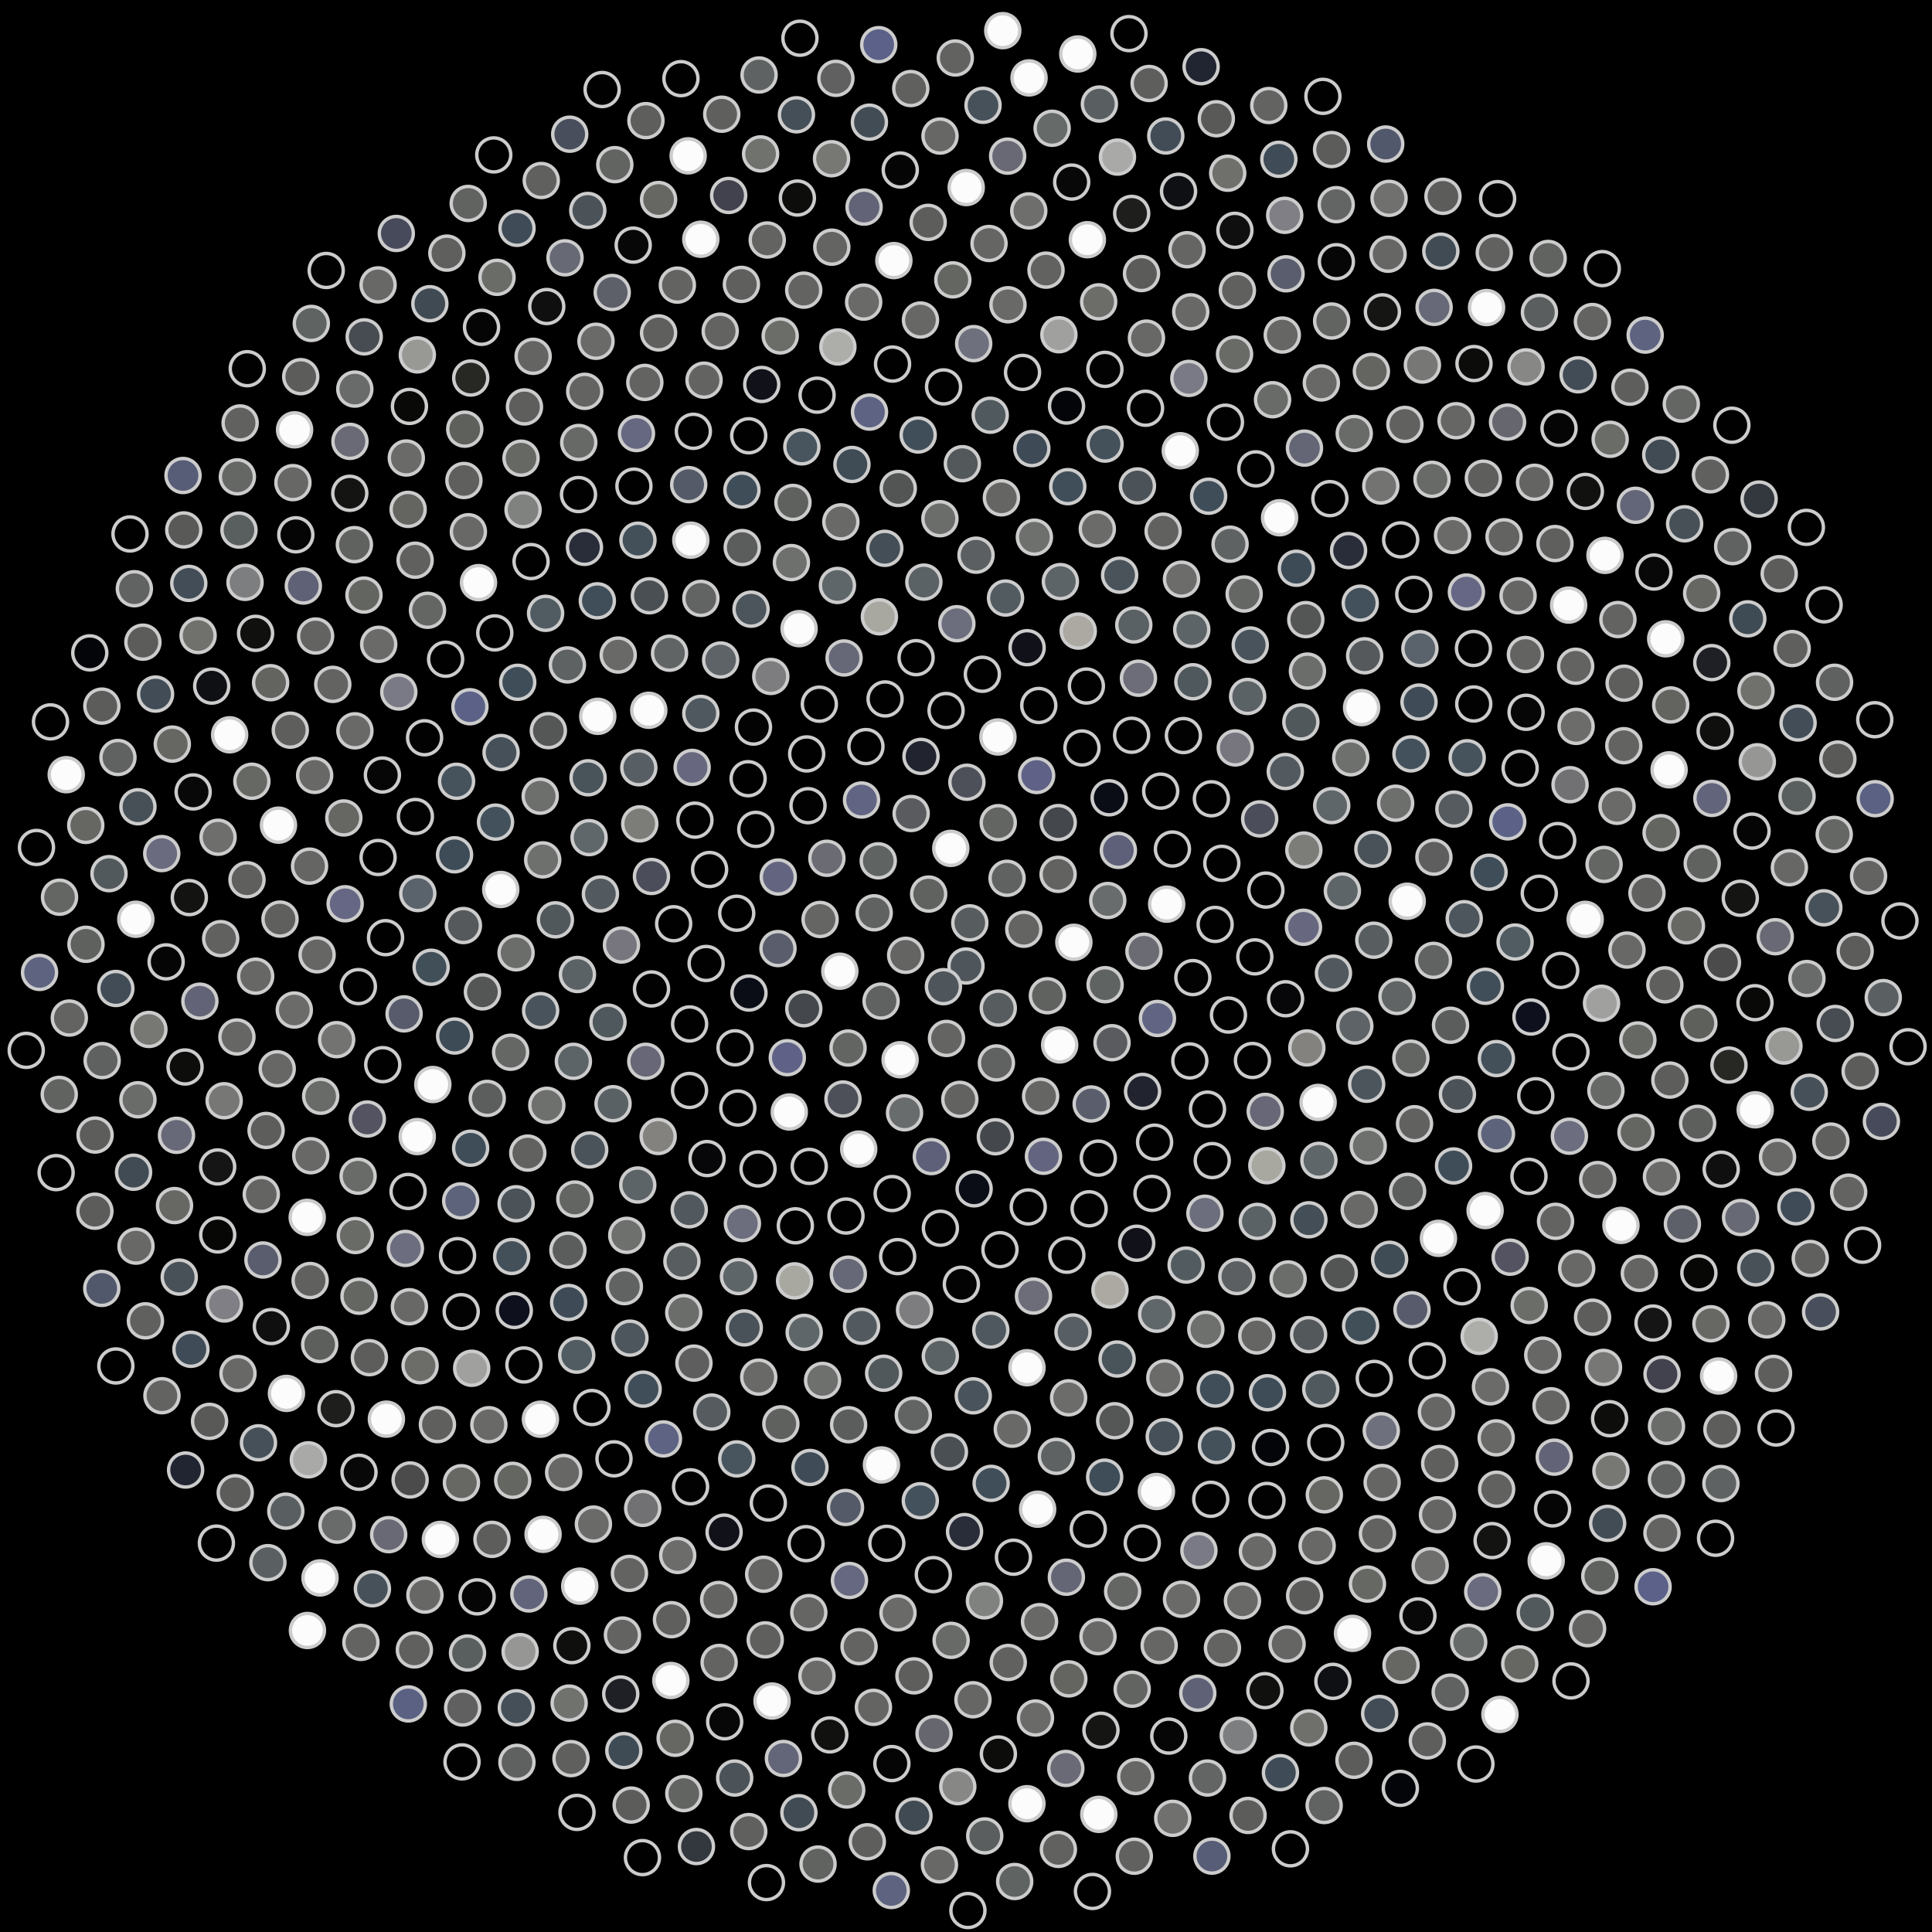 <svg xmlns="http://www.w3.org/2000/svg" width="567.71" height="567.71"><rect width="100%" height="100%" fill="black"/><circle cx="283.85" cy="283.85" r="5" fill="rgb(78,86,92)" stroke="#ccc" stroke-width="1"/><circle cx="277.22" cy="289.93" r="5" fill="rgb(78,86,92)" stroke="#ccc" stroke-width="1"/><circle cx="284.97" cy="271.18" r="5" fill="rgb(87,92,94)" stroke="#ccc" stroke-width="1"/><circle cx="293.34" cy="296.23" r="5" fill="rgb(87,92,94)" stroke="#ccc" stroke-width="1"/><circle cx="266.13" cy="280.72" r="5" fill="rgb(100,101,98)" stroke="#ccc" stroke-width="1"/><circle cx="300.84" cy="273.05" r="5" fill="rgb(100,101,98)" stroke="#ccc" stroke-width="1"/><circle cx="278.13" cy="305.14" r="5" fill="rgb(100,101,98)" stroke="#ccc" stroke-width="1"/><circle cx="272.88" cy="262.72" r="5" fill="rgb(96,98,95)" stroke="#ccc" stroke-width="1"/><circle cx="307.77" cy="292.59" r="5" fill="rgb(96,98,95)" stroke="#ccc" stroke-width="1"/><circle cx="258.90" cy="294.16" r="5" fill="rgb(96,98,97)" stroke="#ccc" stroke-width="1"/><circle cx="295.92" cy="258.08" r="5" fill="rgb(96,98,97)" stroke="#ccc" stroke-width="1"/><circle cx="292.79" cy="312.34" r="5" fill="rgb(96,98,97)" stroke="#ccc" stroke-width="1"/><circle cx="256.88" cy="268.22" r="5" fill="rgb(96,98,97)" stroke="#ccc" stroke-width="1"/><circle cx="315.55" cy="276.89" r="5" fill="rgb(252,252,252)" stroke="#ccc" stroke-width="1"/><circle cx="264.49" cy="311.40" r="5" fill="rgb(252,252,252)" stroke="#ccc" stroke-width="1"/><circle cx="279.38" cy="249.29" r="5" fill="rgb(252,252,252)" stroke="#ccc" stroke-width="1"/><circle cx="311.38" cy="307.05" r="5" fill="rgb(252,252,252)" stroke="#ccc" stroke-width="1"/><circle cx="246.78" cy="285.39" r="5" fill="rgb(252,252,252)" stroke="#ccc" stroke-width="1"/><circle cx="310.92" cy="256.92" r="5" fill="rgb(98,99,96)" stroke="#ccc" stroke-width="1"/><circle cx="282.04" cy="323.04" r="5" fill="rgb(98,99,96)" stroke="#ccc" stroke-width="1"/><circle cx="258.07" cy="252.95" r="5" fill="rgb(95,99,98)" stroke="#ccc" stroke-width="1"/><circle cx="324.73" cy="289.35" r="5" fill="rgb(95,99,98)" stroke="#ccc" stroke-width="1"/><circle cx="249.20" cy="307.96" r="5" fill="rgb(99,101,98)" stroke="#ccc" stroke-width="1"/><circle cx="293.33" cy="241.74" r="5" fill="rgb(99,101,98)" stroke="#ccc" stroke-width="1"/><circle cx="305.78" cy="322.11" r="5" fill="rgb(101,102,99)" stroke="#ccc" stroke-width="1"/><circle cx="240.98" cy="270.18" r="5" fill="rgb(101,102,99)" stroke="#ccc" stroke-width="1"/><circle cx="325.51" cy="264.61" r="5" fill="rgb(105,108,108)" stroke="#ccc" stroke-width="1"/><circle cx="265.80" cy="326.99" r="5" fill="rgb(105,108,108)" stroke="#ccc" stroke-width="1"/><circle cx="267.74" cy="239.04" r="5" fill="rgb(89,91,94)" stroke="#ccc" stroke-width="1"/><circle cx="326.76" cy="306.40" r="5" fill="rgb(89,91,94)" stroke="#ccc" stroke-width="1"/><circle cx="236.19" cy="296.42" r="5" fill="rgb(68,71,75)" stroke="#ccc" stroke-width="1"/><circle cx="310.96" cy="241.71" r="5" fill="rgb(68,71,75)" stroke="#ccc" stroke-width="1"/><circle cx="292.48" cy="334.03" r="5" fill="rgb(68,71,75)" stroke="#ccc" stroke-width="1"/><circle cx="242.98" cy="252.20" r="5" fill="rgb(107,108,115)" stroke="#ccc" stroke-width="1"/><circle cx="336.15" cy="279.52" r="5" fill="rgb(107,108,115)" stroke="#ccc" stroke-width="1"/><circle cx="247.70" cy="322.94" r="5" fill="rgb(77,80,89)" stroke="#ccc" stroke-width="1"/><circle cx="284.12" cy="229.86" r="5" fill="rgb(77,80,89)" stroke="#ccc" stroke-width="1"/><circle cx="320.64" cy="324.40" r="5" fill="rgb(89,93,108)" stroke="#ccc" stroke-width="1"/><circle cx="228.61" cy="278.73" r="5" fill="rgb(89,93,108)" stroke="#ccc" stroke-width="1"/><circle cx="328.63" cy="249.88" r="5" fill="rgb(93,96,120)" stroke="#ccc" stroke-width="1"/><circle cx="273.67" cy="339.86" r="5" fill="rgb(93,96,120)" stroke="#ccc" stroke-width="1"/><circle cx="253.16" cy="235.08" r="5" fill="rgb(97,100,131)" stroke="#ccc" stroke-width="1"/><circle cx="340.11" cy="299.27" r="5" fill="rgb(97,100,131)" stroke="#ccc" stroke-width="1"/><circle cx="231.35" cy="310.80" r="5" fill="rgb(95,98,134)" stroke="#ccc" stroke-width="1"/><circle cx="304.61" cy="227.88" r="5" fill="rgb(95,98,134)" stroke="#ccc" stroke-width="1"/><circle cx="306.62" cy="339.77" r="5" fill="rgb(99,101,128)" stroke="#ccc" stroke-width="1"/><circle cx="228.69" cy="257.71" r="5" fill="rgb(99,101,128)" stroke="#ccc" stroke-width="1"/><circle cx="342.82" cy="265.68" r="5" fill="rgb(252,252,252)" stroke="#ccc" stroke-width="1"/><circle cx="252.33" cy="337.65" r="5" fill="rgb(252,252,252)" stroke="#ccc" stroke-width="1"/><circle cx="270.63" cy="222.26" r="5" fill="rgb(33,35,46)" stroke="#ccc" stroke-width="1"/><circle cx="335.74" cy="320.71" r="5" fill="rgb(33,35,46)" stroke="#ccc" stroke-width="1"/><circle cx="220.08" cy="291.80" r="5" fill="rgb(10,12,22)" stroke="#ccc" stroke-width="1"/><circle cx="325.92" cy="234.43" r="5" fill="rgb(10,12,22)" stroke="#ccc" stroke-width="1"/><circle cx="286.24" cy="349.33" r="5" fill="rgb(10,12,22)" stroke="#ccc" stroke-width="1"/><circle cx="237.43" cy="236.75" r="5" fill="rgb(2,2,3)" stroke="#ccc" stroke-width="1"/><circle cx="350.51" cy="287.26" r="5" fill="rgb(2,2,3)" stroke="#ccc" stroke-width="1"/><circle cx="231.93" cy="326.75" r="5" fill="rgb(252,252,252)" stroke="#ccc" stroke-width="1"/><circle cx="293.24" cy="216.56" r="5" fill="rgb(252,252,252)" stroke="#ccc" stroke-width="1"/><circle cx="322.73" cy="340.31" r="5" fill="rgb(1,1,1)" stroke="#ccc" stroke-width="1"/><circle cx="216.48" cy="268.35" r="5" fill="rgb(1,1,1)" stroke="#ccc" stroke-width="1"/><circle cx="344.51" cy="249.49" r="5" fill="rgb(1,1,1)" stroke="#ccc" stroke-width="1"/><circle cx="262.16" cy="350.72" r="5" fill="rgb(1,1,1)" stroke="#ccc" stroke-width="1"/><circle cx="254.45" cy="219.38" r="5" fill="rgb(1,1,1)" stroke="#ccc" stroke-width="1"/><circle cx="349.62" cy="311.75" r="5" fill="rgb(1,1,1)" stroke="#ccc" stroke-width="1"/><circle cx="215.99" cy="307.89" r="5" fill="rgb(1,1,1)" stroke="#ccc" stroke-width="1"/><circle cx="317.93" cy="219.79" r="5" fill="rgb(1,1,1)" stroke="#ccc" stroke-width="1"/><circle cx="302.15" cy="354.65" r="5" fill="rgb(1,1,1)" stroke="#ccc" stroke-width="1"/><circle cx="222.09" cy="243.71" r="5" fill="rgb(1,1,1)" stroke="#ccc" stroke-width="1"/><circle cx="357.06" cy="271.64" r="5" fill="rgb(1,1,1)" stroke="#ccc" stroke-width="1"/><circle cx="237.79" cy="342.74" r="5" fill="rgb(1,1,1)" stroke="#ccc" stroke-width="1"/><circle cx="278.00" cy="208.78" r="5" fill="rgb(1,1,1)" stroke="#ccc" stroke-width="1"/><circle cx="339.27" cy="335.62" r="5" fill="rgb(1,1,1)" stroke="#ccc" stroke-width="1"/><circle cx="207.49" cy="283.11" r="5" fill="rgb(1,1,1)" stroke="#ccc" stroke-width="1"/><circle cx="341.06" cy="232.47" r="5" fill="rgb(1,1,1)" stroke="#ccc" stroke-width="1"/><circle cx="276.33" cy="360.91" r="5" fill="rgb(1,1,1)" stroke="#ccc" stroke-width="1"/><circle cx="237.04" cy="221.54" r="5" fill="rgb(1,1,1)" stroke="#ccc" stroke-width="1"/><circle cx="360.98" cy="298.27" r="5" fill="rgb(1,1,1)" stroke="#ccc" stroke-width="1"/><circle cx="216.81" cy="325.59" r="5" fill="rgb(1,1,1)" stroke="#ccc" stroke-width="1"/><circle cx="305.24" cy="207.30" r="5" fill="rgb(1,1,1)" stroke="#ccc" stroke-width="1"/><circle cx="320.03" cy="355.20" r="5" fill="rgb(1,1,1)" stroke="#ccc" stroke-width="1"/><circle cx="208.51" cy="255.50" r="5" fill="rgb(1,1,1)" stroke="#ccc" stroke-width="1"/><circle cx="359.02" cy="253.68" r="5" fill="rgb(1,1,1)" stroke="#ccc" stroke-width="1"/><circle cx="248.59" cy="357.33" r="5" fill="rgb(1,1,1)" stroke="#ccc" stroke-width="1"/><circle cx="260.08" cy="205.38" r="5" fill="rgb(1,1,1)" stroke="#ccc" stroke-width="1"/><circle cx="354.82" cy="325.91" r="5" fill="rgb(1,1,1)" stroke="#ccc" stroke-width="1"/><circle cx="202.64" cy="300.88" r="5" fill="rgb(1,1,1)" stroke="#ccc" stroke-width="1"/><circle cx="332.52" cy="216.05" r="5" fill="rgb(1,1,1)" stroke="#ccc" stroke-width="1"/><circle cx="293.83" cy="367.21" r="5" fill="rgb(1,1,1)" stroke="#ccc" stroke-width="1"/><circle cx="219.83" cy="228.82" r="5" fill="rgb(1,1,1)" stroke="#ccc" stroke-width="1"/><circle cx="368.72" cy="281.17" r="5" fill="rgb(1,1,1)" stroke="#ccc" stroke-width="1"/><circle cx="222.75" cy="343.49" r="5" fill="rgb(1,1,1)" stroke="#ccc" stroke-width="1"/><circle cx="288.66" cy="198.13" r="5" fill="rgb(1,1,1)" stroke="#ccc" stroke-width="1"/><circle cx="338.51" cy="350.67" r="5" fill="rgb(1,1,1)" stroke="#ccc" stroke-width="1"/><circle cx="197.95" cy="271.44" r="5" fill="rgb(1,1,1)" stroke="#ccc" stroke-width="1"/><circle cx="355.96" cy="234.72" r="5" fill="rgb(1,1,1)" stroke="#ccc" stroke-width="1"/><circle cx="263.77" cy="369.25" r="5" fill="rgb(1,1,1)" stroke="#ccc" stroke-width="1"/><circle cx="240.76" cy="206.92" r="5" fill="rgb(1,1,1)" stroke="#ccc" stroke-width="1"/><circle cx="368.03" cy="311.62" r="5" fill="rgb(1,1,1)" stroke="#ccc" stroke-width="1"/><circle cx="202.61" cy="320.43" r="5" fill="rgb(1,1,1)" stroke="#ccc" stroke-width="1"/><circle cx="319.23" cy="201.59" r="5" fill="rgb(1,1,1)" stroke="#ccc" stroke-width="1"/><circle cx="313.49" cy="368.84" r="5" fill="rgb(1,1,1)" stroke="#ccc" stroke-width="1"/><circle cx="204.20" cy="241.00" r="5" fill="rgb(1,1,1)" stroke="#ccc" stroke-width="1"/><circle cx="371.97" cy="261.55" r="5" fill="rgb(1,1,1)" stroke="#ccc" stroke-width="1"/><circle cx="233.71" cy="360.20" r="5" fill="rgb(1,1,1)" stroke="#ccc" stroke-width="1"/><circle cx="269.19" cy="193.25" r="5" fill="rgb(1,1,1)" stroke="#ccc" stroke-width="1"/><circle cx="356.21" cy="341.03" r="5" fill="rgb(1,1,1)" stroke="#ccc" stroke-width="1"/><circle cx="191.44" cy="290.60" r="5" fill="rgb(2,2,2)" stroke="#ccc" stroke-width="1"/><circle cx="347.74" cy="216.14" r="5" fill="rgb(2,2,2)" stroke="#ccc" stroke-width="1"/><circle cx="282.49" cy="377.38" r="5" fill="rgb(3,3,3)" stroke="#ccc" stroke-width="1"/><circle cx="221.40" cy="213.65" r="5" fill="rgb(3,3,3)" stroke="#ccc" stroke-width="1"/><circle cx="377.76" cy="293.48" r="5" fill="rgb(7,6,8)" stroke="#ccc" stroke-width="1"/><circle cx="207.77" cy="340.44" r="5" fill="rgb(7,6,8)" stroke="#ccc" stroke-width="1"/><circle cx="301.82" cy="190.32" r="5" fill="rgb(16,17,25)" stroke="#ccc" stroke-width="1"/><circle cx="334.02" cy="365.32" r="5" fill="rgb(16,17,25)" stroke="#ccc" stroke-width="1"/><circle cx="191.43" cy="257.55" r="5" fill="rgb(76,77,90)" stroke="#ccc" stroke-width="1"/><circle cx="370.15" cy="240.63" r="5" fill="rgb(76,77,90)" stroke="#ccc" stroke-width="1"/><circle cx="249.27" cy="374.41" r="5" fill="rgb(102,103,119)" stroke="#ccc" stroke-width="1"/><circle cx="248.03" cy="193.34" r="5" fill="rgb(102,103,119)" stroke="#ccc" stroke-width="1"/><circle cx="371.79" cy="326.58" r="5" fill="rgb(103,103,119)" stroke="#ccc" stroke-width="1"/><circle cx="189.76" cy="311.86" r="5" fill="rgb(103,103,119)" stroke="#ccc" stroke-width="1"/><circle cx="334.53" cy="199.29" r="5" fill="rgb(109,109,122)" stroke="#ccc" stroke-width="1"/><circle cx="303.69" cy="380.85" r="5" fill="rgb(109,109,122)" stroke="#ccc" stroke-width="1"/><circle cx="203.38" cy="225.50" r="5" fill="rgb(103,104,127)" stroke="#ccc" stroke-width="1"/><circle cx="383.02" cy="272.48" r="5" fill="rgb(103,104,127)" stroke="#ccc" stroke-width="1"/><circle cx="218.15" cy="359.53" r="5" fill="rgb(108,109,125)" stroke="#ccc" stroke-width="1"/><circle cx="281.17" cy="183.27" r="5" fill="rgb(108,109,125)" stroke="#ccc" stroke-width="1"/><circle cx="354.06" cy="356.50" r="5" fill="rgb(108,109,125)" stroke="#ccc" stroke-width="1"/><circle cx="182.62" cy="277.69" r="5" fill="rgb(119,118,127)" stroke="#ccc" stroke-width="1"/><circle cx="362.98" cy="219.77" r="5" fill="rgb(119,118,127)" stroke="#ccc" stroke-width="1"/><circle cx="268.74" cy="384.95" r="5" fill="rgb(125,124,127)" stroke="#ccc" stroke-width="1"/><circle cx="226.49" cy="198.77" r="5" fill="rgb(125,124,127)" stroke="#ccc" stroke-width="1"/><circle cx="384.01" cy="307.93" r="5" fill="rgb(131,130,126)" stroke="#ccc" stroke-width="1"/><circle cx="193.40" cy="333.95" r="5" fill="rgb(131,130,126)" stroke="#ccc" stroke-width="1"/><circle cx="316.84" cy="185.44" r="5" fill="rgb(171,169,162)" stroke="#ccc" stroke-width="1"/><circle cx="326.16" cy="379.06" r="5" fill="rgb(171,169,162)" stroke="#ccc" stroke-width="1"/><circle cx="187.99" cy="242.08" r="5" fill="rgb(124,125,120)" stroke="#ccc" stroke-width="1"/><circle cx="383.13" cy="249.78" r="5" fill="rgb(124,125,120)" stroke="#ccc" stroke-width="1"/><circle cx="233.49" cy="376.38" r="5" fill="rgb(168,168,161)" stroke="#ccc" stroke-width="1"/><circle cx="258.41" cy="181.24" r="5" fill="rgb(168,168,161)" stroke="#ccc" stroke-width="1"/><circle cx="372.26" cy="342.54" r="5" fill="rgb(168,168,161)" stroke="#ccc" stroke-width="1"/><circle cx="178.65" cy="300.35" r="5" fill="rgb(78,88,93)" stroke="#ccc" stroke-width="1"/><circle cx="350.52" cy="200.33" r="5" fill="rgb(78,88,93)" stroke="#ccc" stroke-width="1"/><circle cx="291.14" cy="390.85" r="5" fill="rgb(79,88,94)" stroke="#ccc" stroke-width="1"/><circle cx="205.93" cy="209.62" r="5" fill="rgb(79,88,94)" stroke="#ccc" stroke-width="1"/><circle cx="391.83" cy="285.96" r="5" fill="rgb(81,89,95)" stroke="#ccc" stroke-width="1"/><circle cx="202.53" cy="355.49" r="5" fill="rgb(81,89,95)" stroke="#ccc" stroke-width="1"/><circle cx="295.47" cy="175.73" r="5" fill="rgb(82,91,96)" stroke="#ccc" stroke-width="1"/><circle cx="348.54" cy="371.73" r="5" fill="rgb(82,91,96)" stroke="#ccc" stroke-width="1"/><circle cx="176.43" cy="262.68" r="5" fill="rgb(82,90,95)" stroke="#ccc" stroke-width="1"/><circle cx="377.68" cy="226.71" r="5" fill="rgb(82,90,95)" stroke="#ccc" stroke-width="1"/><circle cx="253.17" cy="389.72" r="5" fill="rgb(82,90,95)" stroke="#ccc" stroke-width="1"/><circle cx="234.81" cy="184.73" r="5" fill="rgb(252,252,252)" stroke="#ccc" stroke-width="1"/><circle cx="387.32" cy="323.94" r="5" fill="rgb(252,252,252)" stroke="#ccc" stroke-width="1"/><circle cx="180.14" cy="324.32" r="5" fill="rgb(89,97,101)" stroke="#ccc" stroke-width="1"/><circle cx="333.16" cy="183.64" r="5" fill="rgb(89,97,101)" stroke="#ccc" stroke-width="1"/><circle cx="315.30" cy="391.40" r="5" fill="rgb(88,95,100)" stroke="#ccc" stroke-width="1"/><circle cx="187.71" cy="225.60" r="5" fill="rgb(88,95,100)" stroke="#ccc" stroke-width="1"/><circle cx="394.45" cy="261.79" r="5" fill="rgb(94,101,105)" stroke="#ccc" stroke-width="1"/><circle cx="217.00" cy="375.11" r="5" fill="rgb(94,101,105)" stroke="#ccc" stroke-width="1"/><circle cx="271.47" cy="171.05" r="5" fill="rgb(91,98,102)" stroke="#ccc" stroke-width="1"/><circle cx="369.46" cy="358.90" r="5" fill="rgb(91,98,102)" stroke="#ccc" stroke-width="1"/><circle cx="169.68" cy="286.35" r="5" fill="rgb(91,98,102)" stroke="#ccc" stroke-width="1"/><circle cx="366.61" cy="204.65" r="5" fill="rgb(91,98,102)" stroke="#ccc" stroke-width="1"/><circle cx="276.31" cy="398.51" r="5" fill="rgb(91,98,102)" stroke="#ccc" stroke-width="1"/><circle cx="211.75" cy="193.94" r="5" fill="rgb(93,99,103)" stroke="#ccc" stroke-width="1"/><circle cx="398.11" cy="301.50" r="5" fill="rgb(93,99,103)" stroke="#ccc" stroke-width="1"/><circle cx="187.40" cy="348.21" r="5" fill="rgb(93,100,104)" stroke="#ccc" stroke-width="1"/><circle cx="311.59" cy="170.90" r="5" fill="rgb(93,100,104)" stroke="#ccc" stroke-width="1"/><circle cx="339.87" cy="386.18" r="5" fill="rgb(96,103,106)" stroke="#ccc" stroke-width="1"/><circle cx="173.10" cy="246.13" r="5" fill="rgb(96,103,106)" stroke="#ccc" stroke-width="1"/><circle cx="391.32" cy="236.73" r="5" fill="rgb(95,102,106)" stroke="#ccc" stroke-width="1"/><circle cx="236.31" cy="391.51" r="5" fill="rgb(95,102,106)" stroke="#ccc" stroke-width="1"/><circle cx="246.08" cy="172.03" r="5" fill="rgb(94,102,105)" stroke="#ccc" stroke-width="1"/><circle cx="387.55" cy="340.96" r="5" fill="rgb(94,102,105)" stroke="#ccc" stroke-width="1"/><circle cx="168.49" cy="311.87" r="5" fill="rgb(93,100,104)" stroke="#ccc" stroke-width="1"/><circle cx="350.19" cy="184.99" r="5" fill="rgb(93,100,104)" stroke="#ccc" stroke-width="1"/><circle cx="301.78" cy="401.90" r="5" fill="rgb(252,252,252)" stroke="#ccc" stroke-width="1"/><circle cx="190.64" cy="208.71" r="5" fill="rgb(252,252,252)" stroke="#ccc" stroke-width="1"/><circle cx="403.69" cy="276.28" r="5" fill="rgb(88,94,96)" stroke="#ccc" stroke-width="1"/><circle cx="200.38" cy="370.63" r="5" fill="rgb(88,94,96)" stroke="#ccc" stroke-width="1"/><circle cx="286.80" cy="163.14" r="5" fill="rgb(91,95,97)" stroke="#ccc" stroke-width="1"/><circle cx="363.44" cy="375.11" r="5" fill="rgb(91,95,97)" stroke="#ccc" stroke-width="1"/><circle cx="163.20" cy="270.29" r="5" fill="rgb(81,88,92)" stroke="#ccc" stroke-width="1"/><circle cx="382.25" cy="212.16" r="5" fill="rgb(81,88,92)" stroke="#ccc" stroke-width="1"/><circle cx="259.66" cy="403.52" r="5" fill="rgb(81,88,92)" stroke="#ccc" stroke-width="1"/><circle cx="220.69" cy="179.00" r="5" fill="rgb(76,85,92)" stroke="#ccc" stroke-width="1"/><circle cx="401.58" cy="318.60" r="5" fill="rgb(76,85,92)" stroke="#ccc" stroke-width="1"/><circle cx="173.28" cy="337.90" r="5" fill="rgb(74,83,90)" stroke="#ccc" stroke-width="1"/><circle cx="329.00" cy="169.01" r="5" fill="rgb(74,83,90)" stroke="#ccc" stroke-width="1"/><circle cx="328.26" cy="399.34" r="5" fill="rgb(73,83,90)" stroke="#ccc" stroke-width="1"/><circle cx="172.81" cy="228.55" r="5" fill="rgb(73,83,90)" stroke="#ccc" stroke-width="1"/><circle cx="403.41" cy="249.53" r="5" fill="rgb(72,82,88)" stroke="#ccc" stroke-width="1"/><circle cx="218.71" cy="390.20" r="5" fill="rgb(72,82,88)" stroke="#ccc" stroke-width="1"/><circle cx="259.99" cy="161.12" r="5" fill="rgb(68,78,86)" stroke="#ccc" stroke-width="1"/><circle cx="384.61" cy="358.43" r="5" fill="rgb(68,78,86)" stroke="#ccc" stroke-width="1"/><circle cx="158.86" cy="296.96" r="5" fill="rgb(73,83,91)" stroke="#ccc" stroke-width="1"/><circle cx="367.38" cy="189.52" r="5" fill="rgb(73,83,91)" stroke="#ccc" stroke-width="1"/><circle cx="285.99" cy="410.16" r="5" fill="rgb(73,83,91)" stroke="#ccc" stroke-width="1"/><circle cx="196.74" cy="191.94" r="5" fill="rgb(96,100,101)" stroke="#ccc" stroke-width="1"/><circle cx="410.50" cy="292.81" r="5" fill="rgb(96,100,101)" stroke="#ccc" stroke-width="1"/><circle cx="184.17" cy="363.00" r="5" fill="rgb(110,112,110)" stroke="#ccc" stroke-width="1"/><circle cx="303.95" cy="157.85" r="5" fill="rgb(110,112,110)" stroke="#ccc" stroke-width="1"/><circle cx="354.33" cy="390.60" r="5" fill="rgb(110,112,109)" stroke="#ccc" stroke-width="1"/><circle cx="159.47" cy="252.67" r="5" fill="rgb(110,112,109)" stroke="#ccc" stroke-width="1"/><circle cx="396.91" cy="222.68" r="5" fill="rgb(110,112,110)" stroke="#ccc" stroke-width="1"/><circle cx="241.71" cy="405.63" r="5" fill="rgb(110,112,110)" stroke="#ccc" stroke-width="1"/><circle cx="232.55" cy="165.31" r="5" fill="rgb(110,112,109)" stroke="#ccc" stroke-width="1"/><circle cx="402.05" cy="336.74" r="5" fill="rgb(110,112,109)" stroke="#ccc" stroke-width="1"/><circle cx="160.68" cy="324.79" r="5" fill="rgb(110,112,109)" stroke="#ccc" stroke-width="1"/><circle cx="347.18" cy="170.19" r="5" fill="rgb(108,109,107)" stroke="#ccc" stroke-width="1"/><circle cx="314.01" cy="410.74" r="5" fill="rgb(108,109,107)" stroke="#ccc" stroke-width="1"/><circle cx="175.65" cy="210.49" r="5" fill="rgb(252,252,252)" stroke="#ccc" stroke-width="1"/><circle cx="413.51" cy="264.82" r="5" fill="rgb(252,252,252)" stroke="#ccc" stroke-width="1"/><circle cx="200.92" cy="385.71" r="5" fill="rgb(107,109,107)" stroke="#ccc" stroke-width="1"/><circle cx="276.19" cy="152.42" r="5" fill="rgb(107,109,107)" stroke="#ccc" stroke-width="1"/><circle cx="378.51" cy="375.81" r="5" fill="rgb(107,109,106)" stroke="#ccc" stroke-width="1"/><circle cx="151.64" cy="279.98" r="5" fill="rgb(107,109,106)" stroke="#ccc" stroke-width="1"/><circle cx="384.19" cy="197.20" r="5" fill="rgb(107,109,106)" stroke="#ccc" stroke-width="1"/><circle cx="268.37" cy="415.83" r="5" fill="rgb(98,100,99)" stroke="#ccc" stroke-width="1"/><circle cx="205.95" cy="175.83" r="5" fill="rgb(98,100,99)" stroke="#ccc" stroke-width="1"/><circle cx="414.57" cy="310.94" r="5" fill="rgb(99,101,99)" stroke="#ccc" stroke-width="1"/><circle cx="168.91" cy="352.33" r="5" fill="rgb(99,101,99)" stroke="#ccc" stroke-width="1"/><circle cx="322.44" cy="155.43" r="5" fill="rgb(107,108,105)" stroke="#ccc" stroke-width="1"/><circle cx="342.28" cy="404.89" r="5" fill="rgb(107,108,105)" stroke="#ccc" stroke-width="1"/><circle cx="158.74" cy="233.96" r="5" fill="rgb(109,111,109)" stroke="#ccc" stroke-width="1"/><circle cx="410.10" cy="236.02" r="5" fill="rgb(109,111,109)" stroke="#ccc" stroke-width="1"/><circle cx="222.95" cy="404.67" r="5" fill="rgb(105,106,104)" stroke="#ccc" stroke-width="1"/><circle cx="247.08" cy="153.34" r="5" fill="rgb(105,106,104)" stroke="#ccc" stroke-width="1"/><circle cx="399.39" cy="355.41" r="5" fill="rgb(105,106,104)" stroke="#ccc" stroke-width="1"/><circle cx="150.04" cy="309.19" r="5" fill="rgb(101,103,101)" stroke="#ccc" stroke-width="1"/><circle cx="365.59" cy="174.54" r="5" fill="rgb(101,103,101)" stroke="#ccc" stroke-width="1"/><circle cx="297.46" cy="419.97" r="5" fill="rgb(105,106,104)" stroke="#ccc" stroke-width="1"/><circle cx="181.66" cy="192.48" r="5" fill="rgb(105,106,104)" stroke="#ccc" stroke-width="1"/><circle cx="421.22" cy="282.20" r="5" fill="rgb(97,99,98)" stroke="#ccc" stroke-width="1"/><circle cx="183.47" cy="378.07" r="5" fill="rgb(97,99,98)" stroke="#ccc" stroke-width="1"/><circle cx="294.26" cy="146.28" r="5" fill="rgb(101,102,100)" stroke="#ccc" stroke-width="1"/><circle cx="369.30" cy="392.56" r="5" fill="rgb(101,102,100)" stroke="#ccc" stroke-width="1"/><circle cx="147.14" cy="261.37" r="5" fill="rgb(252,252,252)" stroke="#ccc" stroke-width="1"/><circle cx="400.10" cy="207.93" r="5" fill="rgb(252,252,252)" stroke="#ccc" stroke-width="1"/><circle cx="249.36" cy="418.65" r="5" fill="rgb(91,93,93)" stroke="#ccc" stroke-width="1"/><circle cx="218.10" cy="160.90" r="5" fill="rgb(91,93,93)" stroke="#ccc" stroke-width="1"/><circle cx="415.66" cy="330.20" r="5" fill="rgb(97,98,96)" stroke="#ccc" stroke-width="1"/><circle cx="155.09" cy="338.83" r="5" fill="rgb(97,98,96)" stroke="#ccc" stroke-width="1"/><circle cx="341.78" cy="156.08" r="5" fill="rgb(97,98,96)" stroke="#ccc" stroke-width="1"/><circle cx="327.54" cy="417.48" r="5" fill="rgb(85,87,87)" stroke="#ccc" stroke-width="1"/><circle cx="161.13" cy="214.70" r="5" fill="rgb(85,87,87)" stroke="#ccc" stroke-width="1"/><circle cx="421.35" cy="251.88" r="5" fill="rgb(93,94,93)" stroke="#ccc" stroke-width="1"/><circle cx="203.91" cy="400.54" r="5" fill="rgb(93,94,93)" stroke="#ccc" stroke-width="1"/><circle cx="263.95" cy="143.53" r="5" fill="rgb(83,85,84)" stroke="#ccc" stroke-width="1"/><circle cx="393.54" cy="374.06" r="5" fill="rgb(83,85,84)" stroke="#ccc" stroke-width="1"/><circle cx="141.76" cy="291.45" r="5" fill="rgb(84,86,85)" stroke="#ccc" stroke-width="1"/><circle cx="383.70" cy="182.07" r="5" fill="rgb(84,86,85)" stroke="#ccc" stroke-width="1"/><circle cx="278.98" cy="426.64" r="5" fill="rgb(73,79,82)" stroke="#ccc" stroke-width="1"/><circle cx="190.82" cy="175.06" r="5" fill="rgb(73,79,82)" stroke="#ccc" stroke-width="1"/><circle cx="426.23" cy="301.27" r="5" fill="rgb(91,93,93)" stroke="#ccc" stroke-width="1"/><circle cx="166.88" cy="367.35" r="5" fill="rgb(91,93,93)" stroke="#ccc" stroke-width="1"/><circle cx="313.76" cy="143.00" r="5" fill="rgb(64,78,89)" stroke="#ccc" stroke-width="1"/><circle cx="357.09" cy="408.17" r="5" fill="rgb(64,78,89)" stroke="#ccc" stroke-width="1"/><circle cx="145.61" cy="241.58" r="5" fill="rgb(67,81,92)" stroke="#ccc" stroke-width="1"/><circle cx="414.60" cy="221.52" r="5" fill="rgb(67,81,92)" stroke="#ccc" stroke-width="1"/><circle cx="229.45" cy="418.39" r="5" fill="rgb(95,97,95)" stroke="#ccc" stroke-width="1"/><circle cx="233.00" cy="147.64" r="5" fill="rgb(95,97,95)" stroke="#ccc" stroke-width="1"/><circle cx="413.62" cy="350.07" r="5" fill="rgb(92,94,93)" stroke="#ccc" stroke-width="1"/><circle cx="143.18" cy="322.76" r="5" fill="rgb(92,94,93)" stroke="#ccc" stroke-width="1"/><circle cx="361.45" cy="159.91" r="5" fill="rgb(94,98,99)" stroke="#ccc" stroke-width="1"/><circle cx="310.41" cy="427.94" r="5" fill="rgb(94,98,99)" stroke="#ccc" stroke-width="1"/><circle cx="166.73" cy="195.38" r="5" fill="rgb(94,98,99)" stroke="#ccc" stroke-width="1"/><circle cx="430.26" cy="269.95" r="5" fill="rgb(77,86,92)" stroke="#ccc" stroke-width="1"/><circle cx="185.11" cy="393.21" r="5" fill="rgb(77,86,92)" stroke="#ccc" stroke-width="1"/><circle cx="282.79" cy="136.25" r="5" fill="rgb(83,88,91)" stroke="#ccc" stroke-width="1"/><circle cx="384.53" cy="392.18" r="5" fill="rgb(83,88,91)" stroke="#ccc" stroke-width="1"/><circle cx="136.17" cy="271.96" r="5" fill="rgb(85,89,91)" stroke="#ccc" stroke-width="1"/><circle cx="401.00" cy="192.70" r="5" fill="rgb(85,89,91)" stroke="#ccc" stroke-width="1"/><circle cx="259.01" cy="430.47" r="5" fill="rgb(252,252,252)" stroke="#ccc" stroke-width="1"/><circle cx="202.99" cy="158.73" r="5" fill="rgb(252,252,252)" stroke="#ccc" stroke-width="1"/><circle cx="428.26" cy="321.56" r="5" fill="rgb(76,83,88)" stroke="#ccc" stroke-width="1"/><circle cx="151.66" cy="353.72" r="5" fill="rgb(76,83,88)" stroke="#ccc" stroke-width="1"/><circle cx="334.23" cy="142.79" r="5" fill="rgb(76,83,88)" stroke="#ccc" stroke-width="1"/><circle cx="342.11" cy="422.15" r="5" fill="rgb(70,80,88)" stroke="#ccc" stroke-width="1"/><circle cx="147.24" cy="221.12" r="5" fill="rgb(70,80,88)" stroke="#ccc" stroke-width="1"/><circle cx="427.22" cy="237.75" r="5" fill="rgb(85,91,94)" stroke="#ccc" stroke-width="1"/><circle cx="209.15" cy="414.93" r="5" fill="rgb(85,91,94)" stroke="#ccc" stroke-width="1"/><circle cx="250.34" cy="136.48" r="5" fill="rgb(63,76,86)" stroke="#ccc" stroke-width="1"/><circle cx="408.33" cy="370.04" r="5" fill="rgb(63,76,86)" stroke="#ccc" stroke-width="1"/><circle cx="133.59" cy="304.43" r="5" fill="rgb(61,75,87)" stroke="#ccc" stroke-width="1"/><circle cx="380.93" cy="166.98" r="5" fill="rgb(61,75,87)" stroke="#ccc" stroke-width="1"/><circle cx="291.24" cy="435.88" r="5" fill="rgb(64,78,89)" stroke="#ccc" stroke-width="1"/><circle cx="175.53" cy="176.55" r="5" fill="rgb(64,78,89)" stroke="#ccc" stroke-width="1"/><circle cx="436.47" cy="289.81" r="5" fill="rgb(64,78,89)" stroke="#ccc" stroke-width="1"/><circle cx="167.09" cy="382.72" r="5" fill="rgb(62,75,87)" stroke="#ccc" stroke-width="1"/><circle cx="303.20" cy="131.82" r="5" fill="rgb(62,75,87)" stroke="#ccc" stroke-width="1"/><circle cx="372.44" cy="409.25" r="5" fill="rgb(62,76,88)" stroke="#ccc" stroke-width="1"/><circle cx="133.57" cy="251.18" r="5" fill="rgb(62,76,88)" stroke="#ccc" stroke-width="1"/><circle cx="416.97" cy="206.30" r="5" fill="rgb(63,76,88)" stroke="#ccc" stroke-width="1"/><circle cx="238.01" cy="431.21" r="5" fill="rgb(63,76,88)" stroke="#ccc" stroke-width="1"/><circle cx="218.01" cy="144.00" r="5" fill="rgb(63,77,89)" stroke="#ccc" stroke-width="1"/><circle cx="427.12" cy="342.61" r="5" fill="rgb(63,77,89)" stroke="#ccc" stroke-width="1"/><circle cx="138.29" cy="337.40" r="5" fill="rgb(63,77,88)" stroke="#ccc" stroke-width="1"/><circle cx="355.15" cy="145.81" r="5" fill="rgb(63,77,88)" stroke="#ccc" stroke-width="1"/><circle cx="324.60" cy="434.05" r="5" fill="rgb(63,77,88)" stroke="#ccc" stroke-width="1"/><circle cx="152.13" cy="200.49" r="5" fill="rgb(63,77,88)" stroke="#ccc" stroke-width="1"/><circle cx="437.55" cy="256.30" r="5" fill="rgb(63,77,88)" stroke="#ccc" stroke-width="1"/><circle cx="188.98" cy="408.20" r="5" fill="rgb(64,78,89)" stroke="#ccc" stroke-width="1"/><circle cx="269.80" cy="127.82" r="5" fill="rgb(64,78,89)" stroke="#ccc" stroke-width="1"/><circle cx="399.81" cy="389.59" r="5" fill="rgb(65,79,89)" stroke="#ccc" stroke-width="1"/><circle cx="126.68" cy="284.22" r="5" fill="rgb(65,79,89)" stroke="#ccc" stroke-width="1"/><circle cx="399.70" cy="177.24" r="5" fill="rgb(67,81,92)" stroke="#ccc" stroke-width="1"/><circle cx="270.43" cy="440.98" r="5" fill="rgb(67,81,92)" stroke="#ccc" stroke-width="1"/><circle cx="187.46" cy="158.73" r="5" fill="rgb(67,80,90)" stroke="#ccc" stroke-width="1"/><circle cx="439.71" cy="311.05" r="5" fill="rgb(67,80,90)" stroke="#ccc" stroke-width="1"/><circle cx="150.35" cy="369.21" r="5" fill="rgb(67,80,90)" stroke="#ccc" stroke-width="1"/><circle cx="324.71" cy="130.49" r="5" fill="rgb(68,81,91)" stroke="#ccc" stroke-width="1"/><circle cx="357.45" cy="424.76" r="5" fill="rgb(68,81,91)" stroke="#ccc" stroke-width="1"/><circle cx="134.16" cy="229.58" r="5" fill="rgb(70,83,93)" stroke="#ccc" stroke-width="1"/><circle cx="431.13" cy="222.66" r="5" fill="rgb(70,83,93)" stroke="#ccc" stroke-width="1"/><circle cx="216.49" cy="428.69" r="5" fill="rgb(72,85,95)" stroke="#ccc" stroke-width="1"/><circle cx="235.62" cy="131.31" r="5" fill="rgb(72,85,95)" stroke="#ccc" stroke-width="1"/><circle cx="422.68" cy="363.88" r="5" fill="rgb(252,252,252)" stroke="#ccc" stroke-width="1"/><circle cx="127.18" cy="318.68" r="5" fill="rgb(252,252,252)" stroke="#ccc" stroke-width="1"/><circle cx="376.00" cy="152.14" r="5" fill="rgb(252,252,252)" stroke="#ccc" stroke-width="1"/><circle cx="304.91" cy="443.47" r="5" fill="rgb(252,252,252)" stroke="#ccc" stroke-width="1"/><circle cx="160.32" cy="180.22" r="5" fill="rgb(80,92,98)" stroke="#ccc" stroke-width="1"/><circle cx="445.20" cy="276.81" r="5" fill="rgb(80,92,98)" stroke="#ccc" stroke-width="1"/><circle cx="169.46" cy="398.21" r="5" fill="rgb(80,92,98)" stroke="#ccc" stroke-width="1"/><circle cx="290.97" cy="122.01" r="5" fill="rgb(79,89,94)" stroke="#ccc" stroke-width="1"/><circle cx="388.10" cy="408.19" r="5" fill="rgb(79,89,94)" stroke="#ccc" stroke-width="1"/><circle cx="122.76" cy="262.56" r="5" fill="rgb(90,98,107)" stroke="#ccc" stroke-width="1"/><circle cx="417.23" cy="190.60" r="5" fill="rgb(90,98,107)" stroke="#ccc" stroke-width="1"/><circle cx="248.45" cy="442.96" r="5" fill="rgb(84,90,103)" stroke="#ccc" stroke-width="1"/><circle cx="202.37" cy="142.40" r="5" fill="rgb(84,90,103)" stroke="#ccc" stroke-width="1"/><circle cx="439.73" cy="333.19" r="5" fill="rgb(93,99,122)" stroke="#ccc" stroke-width="1"/><circle cx="135.37" cy="352.87" r="5" fill="rgb(93,99,122)" stroke="#ccc" stroke-width="1"/><circle cx="346.82" cy="132.44" r="5" fill="rgb(252,252,252)" stroke="#ccc" stroke-width="1"/><circle cx="339.80" cy="438.27" r="5" fill="rgb(252,252,252)" stroke="#ccc" stroke-width="1"/><circle cx="138.08" cy="207.67" r="5" fill="rgb(92,98,135)" stroke="#ccc" stroke-width="1"/><circle cx="443.04" cy="241.50" r="5" fill="rgb(92,98,135)" stroke="#ccc" stroke-width="1"/><circle cx="194.95" cy="422.82" r="5" fill="rgb(94,99,132)" stroke="#ccc" stroke-width="1"/><circle cx="255.50" cy="121.09" r="5" fill="rgb(94,99,132)" stroke="#ccc" stroke-width="1"/><circle cx="414.91" cy="384.87" r="5" fill="rgb(87,91,108)" stroke="#ccc" stroke-width="1"/><circle cx="118.74" cy="297.92" r="5" fill="rgb(87,91,108)" stroke="#ccc" stroke-width="1"/><circle cx="396.27" cy="161.78" r="5" fill="rgb(41,44,57)" stroke="#ccc" stroke-width="1"/><circle cx="283.43" cy="450.05" r="5" fill="rgb(41,44,57)" stroke="#ccc" stroke-width="1"/><circle cx="171.74" cy="160.84" r="5" fill="rgb(41,44,57)" stroke="#ccc" stroke-width="1"/><circle cx="449.86" cy="298.85" r="5" fill="rgb(14,17,29)" stroke="#ccc" stroke-width="1"/><circle cx="151.12" cy="385.08" r="5" fill="rgb(14,17,29)" stroke="#ccc" stroke-width="1"/><circle cx="313.40" cy="119.32" r="5" fill="rgb(4,5,9)" stroke="#ccc" stroke-width="1"/><circle cx="373.34" cy="425.34" r="5" fill="rgb(4,5,9)" stroke="#ccc" stroke-width="1"/><circle cx="122.06" cy="239.92" r="5" fill="rgb(2,2,2)" stroke="#ccc" stroke-width="1"/><circle cx="433.05" cy="206.86" r="5" fill="rgb(2,2,2)" stroke="#ccc" stroke-width="1"/><circle cx="225.77" cy="441.64" r="5" fill="rgb(1,1,1)" stroke="#ccc" stroke-width="1"/><circle cx="220.01" cy="128.05" r="5" fill="rgb(1,1,1)" stroke="#ccc" stroke-width="1"/><circle cx="436.39" cy="355.71" r="5" fill="rgb(252,252,252)" stroke="#ccc" stroke-width="1"/><circle cx="122.61" cy="333.98" r="5" fill="rgb(252,252,252)" stroke="#ccc" stroke-width="1"/><circle cx="369.02" cy="137.77" r="5" fill="rgb(1,1,1)" stroke="#ccc" stroke-width="1"/><circle cx="319.79" cy="449.33" r="5" fill="rgb(1,1,1)" stroke="#ccc" stroke-width="1"/><circle cx="145.39" cy="185.97" r="5" fill="rgb(1,1,1)" stroke="#ccc" stroke-width="1"/><circle cx="452.31" cy="262.47" r="5" fill="rgb(1,1,1)" stroke="#ccc" stroke-width="1"/><circle cx="173.93" cy="413.60" r="5" fill="rgb(1,1,1)" stroke="#ccc" stroke-width="1"/><circle cx="277.26" cy="113.69" r="5" fill="rgb(1,1,1)" stroke="#ccc" stroke-width="1"/><circle cx="403.83" cy="405.04" r="5" fill="rgb(1,1,1)" stroke="#ccc" stroke-width="1"/><circle cx="113.29" cy="275.53" r="5" fill="rgb(1,1,1)" stroke="#ccc" stroke-width="1"/><circle cx="415.43" cy="174.63" r="5" fill="rgb(1,1,1)" stroke="#ccc" stroke-width="1"/><circle cx="260.58" cy="453.50" r="5" fill="rgb(1,1,1)" stroke="#ccc" stroke-width="1"/><circle cx="186.28" cy="142.85" r="5" fill="rgb(1,1,1)" stroke="#ccc" stroke-width="1"/><circle cx="451.28" cy="321.97" r="5" fill="rgb(1,1,1)" stroke="#ccc" stroke-width="1"/><circle cx="134.45" cy="368.96" r="5" fill="rgb(1,1,1)" stroke="#ccc" stroke-width="1"/><circle cx="336.61" cy="119.96" r="5" fill="rgb(1,1,1)" stroke="#ccc" stroke-width="1"/><circle cx="355.77" cy="440.56" r="5" fill="rgb(1,1,1)" stroke="#ccc" stroke-width="1"/><circle cx="124.76" cy="216.79" r="5" fill="rgb(2,2,2)" stroke="#ccc" stroke-width="1"/><circle cx="446.69" cy="225.76" r="5" fill="rgb(2,2,2)" stroke="#ccc" stroke-width="1"/><circle cx="202.92" cy="436.89" r="5" fill="rgb(2,2,2)" stroke="#ccc" stroke-width="1"/><circle cx="240.10" cy="116.12" r="5" fill="rgb(1,1,1)" stroke="#ccc" stroke-width="1"/><circle cx="429.62" cy="378.11" r="5" fill="rgb(1,1,1)" stroke="#ccc" stroke-width="1"/><circle cx="112.47" cy="312.85" r="5" fill="rgb(1,1,1)" stroke="#ccc" stroke-width="1"/><circle cx="390.78" cy="146.52" r="5" fill="rgb(1,1,1)" stroke="#ccc" stroke-width="1"/><circle cx="297.80" cy="457.58" r="5" fill="rgb(1,1,1)" stroke="#ccc" stroke-width="1"/><circle cx="156.05" cy="165.01" r="5" fill="rgb(1,1,1)" stroke="#ccc" stroke-width="1"/><circle cx="458.60" cy="285.16" r="5" fill="rgb(1,1,1)" stroke="#ccc" stroke-width="1"/><circle cx="153.95" cy="401.09" r="5" fill="rgb(1,1,1)" stroke="#ccc" stroke-width="1"/><circle cx="300.47" cy="109.43" r="5" fill="rgb(1,1,1)" stroke="#ccc" stroke-width="1"/><circle cx="389.56" cy="423.88" r="5" fill="rgb(1,1,1)" stroke="#ccc" stroke-width="1"/><circle cx="111.10" cy="251.97" r="5" fill="rgb(1,1,1)" stroke="#ccc" stroke-width="1"/><circle cx="432.97" cy="190.55" r="5" fill="rgb(1,1,1)" stroke="#ccc" stroke-width="1"/><circle cx="236.86" cy="453.60" r="5" fill="rgb(1,1,1)" stroke="#ccc" stroke-width="1"/><circle cx="203.74" cy="126.74" r="5" fill="rgb(1,1,1)" stroke="#ccc" stroke-width="1"/><circle cx="449.28" cy="345.67" r="5" fill="rgb(1,1,1)" stroke="#ccc" stroke-width="1"/><circle cx="119.91" cy="350.10" r="5" fill="rgb(1,1,1)" stroke="#ccc" stroke-width="1"/><circle cx="360.09" cy="124.06" r="5" fill="rgb(1,1,1)" stroke="#ccc" stroke-width="1"/><circle cx="335.65" cy="453.40" r="5" fill="rgb(1,1,1)" stroke="#ccc" stroke-width="1"/><circle cx="130.94" cy="193.71" r="5" fill="rgb(1,1,1)" stroke="#ccc" stroke-width="1"/><circle cx="457.72" cy="246.99" r="5" fill="rgb(1,1,1)" stroke="#ccc" stroke-width="1"/><circle cx="180.42" cy="428.67" r="5" fill="rgb(1,1,1)" stroke="#ccc" stroke-width="1"/><circle cx="262.27" cy="106.98" r="5" fill="rgb(1,1,1)" stroke="#ccc" stroke-width="1"/><circle cx="419.42" cy="399.85" r="5" fill="rgb(1,1,1)" stroke="#ccc" stroke-width="1"/><circle cx="105.31" cy="289.91" r="5" fill="rgb(1,1,1)" stroke="#ccc" stroke-width="1"/><circle cx="411.58" cy="158.63" r="5" fill="rgb(1,1,1)" stroke="#ccc" stroke-width="1"/><circle cx="274.25" cy="462.69" r="5" fill="rgb(1,1,1)" stroke="#ccc" stroke-width="1"/><circle cx="169.99" cy="145.32" r="5" fill="rgb(1,1,1)" stroke="#ccc" stroke-width="1"/><circle cx="461.62" cy="309.12" r="5" fill="rgb(1,1,1)" stroke="#ccc" stroke-width="1"/><circle cx="135.52" cy="385.43" r="5" fill="rgb(2,2,2)" stroke="#ccc" stroke-width="1"/><circle cx="324.67" cy="108.54" r="5" fill="rgb(2,2,2)" stroke="#ccc" stroke-width="1"/><circle cx="372.29" cy="440.89" r="5" fill="rgb(2,2,2)" stroke="#ccc" stroke-width="1"/><circle cx="112.36" cy="227.73" r="5" fill="rgb(6,6,7)" stroke="#ccc" stroke-width="1"/><circle cx="448.43" cy="209.30" r="5" fill="rgb(6,6,7)" stroke="#ccc" stroke-width="1"/><circle cx="212.78" cy="450.20" r="5" fill="rgb(17,17,25)" stroke="#ccc" stroke-width="1"/><circle cx="223.83" cy="112.97" r="5" fill="rgb(17,17,25)" stroke="#ccc" stroke-width="1"/><circle cx="443.75" cy="369.42" r="5" fill="rgb(83,83,98)" stroke="#ccc" stroke-width="1"/><circle cx="107.94" cy="328.82" r="5" fill="rgb(83,83,98)" stroke="#ccc" stroke-width="1"/><circle cx="383.31" cy="131.68" r="5" fill="rgb(100,102,117)" stroke="#ccc" stroke-width="1"/><circle cx="313.35" cy="463.46" r="5" fill="rgb(100,102,117)" stroke="#ccc" stroke-width="1"/><circle cx="140.61" cy="171.20" r="5" fill="rgb(252,252,252)" stroke="#ccc" stroke-width="1"/><circle cx="465.80" cy="270.15" r="5" fill="rgb(252,252,252)" stroke="#ccc" stroke-width="1"/><circle cx="158.80" cy="417.03" r="5" fill="rgb(252,252,252)" stroke="#ccc" stroke-width="1"/><circle cx="286.11" cy="100.97" r="5" fill="rgb(110,112,125)" stroke="#ccc" stroke-width="1"/><circle cx="405.88" cy="420.40" r="5" fill="rgb(110,112,125)" stroke="#ccc" stroke-width="1"/><circle cx="101.42" cy="265.57" r="5" fill="rgb(101,103,132)" stroke="#ccc" stroke-width="1"/><circle cx="430.90" cy="173.97" r="5" fill="rgb(101,103,132)" stroke="#ccc" stroke-width="1"/><circle cx="249.61" cy="464.42" r="5" fill="rgb(101,104,128)" stroke="#ccc" stroke-width="1"/><circle cx="187.02" cy="127.39" r="5" fill="rgb(101,104,128)" stroke="#ccc" stroke-width="1"/><circle cx="461.16" cy="333.87" r="5" fill="rgb(108,110,127)" stroke="#ccc" stroke-width="1"/><circle cx="119.13" cy="366.84" r="5" fill="rgb(108,110,127)" stroke="#ccc" stroke-width="1"/><circle cx="349.34" cy="111.19" r="5" fill="rgb(121,122,133)" stroke="#ccc" stroke-width="1"/><circle cx="352.29" cy="455.61" r="5" fill="rgb(121,122,133)" stroke="#ccc" stroke-width="1"/><circle cx="117.18" cy="203.34" r="5" fill="rgb(121,122,133)" stroke="#ccc" stroke-width="1"/><circle cx="461.35" cy="230.58" r="5" fill="rgb(113,113,115)" stroke="#ccc" stroke-width="1"/><circle cx="188.85" cy="443.23" r="5" fill="rgb(113,113,115)" stroke="#ccc" stroke-width="1"/><circle cx="246.21" cy="101.95" r="5" fill="rgb(173,174,170)" stroke="#ccc" stroke-width="1"/><circle cx="434.66" cy="392.68" r="5" fill="rgb(173,174,170)" stroke="#ccc" stroke-width="1"/><circle cx="98.92" cy="305.50" r="5" fill="rgb(115,116,114)" stroke="#ccc" stroke-width="1"/><circle cx="405.74" cy="142.81" r="5" fill="rgb(115,116,114)" stroke="#ccc" stroke-width="1"/><circle cx="289.27" cy="470.40" r="5" fill="rgb(128,130,127)" stroke="#ccc" stroke-width="1"/><circle cx="153.70" cy="149.80" r="5" fill="rgb(128,130,127)" stroke="#ccc" stroke-width="1"/><circle cx="470.60" cy="294.80" r="5" fill="rgb(160,161,158)" stroke="#ccc" stroke-width="1"/><circle cx="138.60" cy="402.06" r="5" fill="rgb(160,161,158)" stroke="#ccc" stroke-width="1"/><circle cx="311.15" cy="98.36" r="5" fill="rgb(160,161,158)" stroke="#ccc" stroke-width="1"/><circle cx="389.15" cy="439.25" r="5" fill="rgb(102,103,99)" stroke="#ccc" stroke-width="1"/><circle cx="101.03" cy="240.35" r="5" fill="rgb(102,103,99)" stroke="#ccc" stroke-width="1"/><circle cx="448.24" cy="192.33" r="5" fill="rgb(99,100,98)" stroke="#ccc" stroke-width="1"/><circle cx="224.40" cy="462.58" r="5" fill="rgb(99,100,98)" stroke="#ccc" stroke-width="1"/><circle cx="206.88" cy="111.71" r="5" fill="rgb(99,100,98)" stroke="#ccc" stroke-width="1"/><circle cx="457.09" cy="358.88" r="5" fill="rgb(99,100,98)" stroke="#ccc" stroke-width="1"/><circle cx="105.23" cy="345.62" r="5" fill="rgb(105,107,104)" stroke="#ccc" stroke-width="1"/><circle cx="373.94" cy="117.46" r="5" fill="rgb(105,107,104)" stroke="#ccc" stroke-width="1"/><circle cx="329.88" cy="467.61" r="5" fill="rgb(100,102,99)" stroke="#ccc" stroke-width="1"/><circle cx="125.62" cy="179.33" r="5" fill="rgb(100,102,99)" stroke="#ccc" stroke-width="1"/><circle cx="471.35" cy="254.01" r="5" fill="rgb(100,102,99)" stroke="#ccc" stroke-width="1"/><circle cx="165.63" cy="432.68" r="5" fill="rgb(103,104,102)" stroke="#ccc" stroke-width="1"/><circle cx="270.48" cy="94.04" r="5" fill="rgb(103,104,102)" stroke="#ccc" stroke-width="1"/><circle cx="422.08" cy="414.93" r="5" fill="rgb(102,103,101)" stroke="#ccc" stroke-width="1"/><circle cx="93.18" cy="280.57" r="5" fill="rgb(102,103,101)" stroke="#ccc" stroke-width="1"/><circle cx="426.83" cy="157.33" r="5" fill="rgb(106,107,104)" stroke="#ccc" stroke-width="1"/><circle cx="263.87" cy="473.94" r="5" fill="rgb(106,107,104)" stroke="#ccc" stroke-width="1"/><circle cx="170.06" cy="130.02" r="5" fill="rgb(103,105,102)" stroke="#ccc" stroke-width="1"/><circle cx="471.88" cy="320.46" r="5" fill="rgb(103,105,102)" stroke="#ccc" stroke-width="1"/><circle cx="120.30" cy="383.98" r="5" fill="rgb(104,105,103)" stroke="#ccc" stroke-width="1"/><circle cx="336.88" cy="99.35" r="5" fill="rgb(104,105,103)" stroke="#ccc" stroke-width="1"/><circle cx="369.49" cy="455.91" r="5" fill="rgb(105,106,104)" stroke="#ccc" stroke-width="1"/><circle cx="104.29" cy="214.75" r="5" fill="rgb(105,106,104)" stroke="#ccc" stroke-width="1"/><circle cx="463.13" cy="213.44" r="5" fill="rgb(108,109,106)" stroke="#ccc" stroke-width="1"/><circle cx="199.14" cy="457.06" r="5" fill="rgb(108,109,106)" stroke="#ccc" stroke-width="1"/><circle cx="229.26" cy="98.71" r="5" fill="rgb(107,109,105)" stroke="#ccc" stroke-width="1"/><circle cx="449.35" cy="383.61" r="5" fill="rgb(107,109,105)" stroke="#ccc" stroke-width="1"/><circle cx="94.23" cy="322.13" r="5" fill="rgb(105,107,104)" stroke="#ccc" stroke-width="1"/><circle cx="397.94" cy="127.37" r="5" fill="rgb(105,107,104)" stroke="#ccc" stroke-width="1"/><circle cx="305.46" cy="476.51" r="5" fill="rgb(104,105,103)" stroke="#ccc" stroke-width="1"/><circle cx="137.63" cy="156.25" r="5" fill="rgb(104,105,103)" stroke="#ccc" stroke-width="1"/><circle cx="478.08" cy="279.17" r="5" fill="rgb(104,105,103)" stroke="#ccc" stroke-width="1"/><circle cx="143.65" cy="418.65" r="5" fill="rgb(105,106,103)" stroke="#ccc" stroke-width="1"/><circle cx="296.19" cy="89.55" r="5" fill="rgb(105,106,103)" stroke="#ccc" stroke-width="1"/><circle cx="406.14" cy="435.63" r="5" fill="rgb(101,102,100)" stroke="#ccc" stroke-width="1"/><circle cx="90.96" cy="254.51" r="5" fill="rgb(101,102,100)" stroke="#ccc" stroke-width="1"/><circle cx="446.08" cy="175.08" r="5" fill="rgb(101,102,100)" stroke="#ccc" stroke-width="1"/><circle cx="237.66" cy="473.85" r="5" fill="rgb(101,102,100)" stroke="#ccc" stroke-width="1"/><circle cx="189.48" cy="112.37" r="5" fill="rgb(99,100,98)" stroke="#ccc" stroke-width="1"/><circle cx="469.48" cy="346.61" r="5" fill="rgb(99,100,98)" stroke="#ccc" stroke-width="1"/><circle cx="104.40" cy="363.05" r="5" fill="rgb(105,107,103)" stroke="#ccc" stroke-width="1"/><circle cx="362.77" cy="104.05" r="5" fill="rgb(105,107,103)" stroke="#ccc" stroke-width="1"/><circle cx="347.19" cy="469.93" r="5" fill="rgb(106,107,104)" stroke="#ccc" stroke-width="1"/><circle cx="111.28" cy="189.33" r="5" fill="rgb(106,107,104)" stroke="#ccc" stroke-width="1"/><circle cx="475.16" cy="236.93" r="5" fill="rgb(106,107,105)" stroke="#ccc" stroke-width="1"/><circle cx="174.37" cy="447.85" r="5" fill="rgb(106,107,105)" stroke="#ccc" stroke-width="1"/><circle cx="253.78" cy="88.77" r="5" fill="rgb(106,107,105)" stroke="#ccc" stroke-width="1"/><circle cx="437.97" cy="407.51" r="5" fill="rgb(107,108,106)" stroke="#ccc" stroke-width="1"/><circle cx="86.48" cy="296.79" r="5" fill="rgb(107,108,106)" stroke="#ccc" stroke-width="1"/><circle cx="420.79" cy="140.85" r="5" fill="rgb(104,106,103)" stroke="#ccc" stroke-width="1"/><circle cx="279.48" cy="482.01" r="5" fill="rgb(104,106,103)" stroke="#ccc" stroke-width="1"/><circle cx="153.10" cy="134.63" r="5" fill="rgb(102,104,100)" stroke="#ccc" stroke-width="1"/><circle cx="481.28" cy="305.58" r="5" fill="rgb(102,104,100)" stroke="#ccc" stroke-width="1"/><circle cx="123.44" cy="401.31" r="5" fill="rgb(108,109,105)" stroke="#ccc" stroke-width="1"/><circle cx="322.84" cy="88.69" r="5" fill="rgb(108,109,105)" stroke="#ccc" stroke-width="1"/><circle cx="387.04" cy="454.27" r="5" fill="rgb(104,105,102)" stroke="#ccc" stroke-width="1"/><circle cx="92.46" cy="227.84" r="5" fill="rgb(104,105,102)" stroke="#ccc" stroke-width="1"/><circle cx="463.00" cy="195.78" r="5" fill="rgb(99,100,98)" stroke="#ccc" stroke-width="1"/><circle cx="211.18" cy="470.00" r="5" fill="rgb(99,100,98)" stroke="#ccc" stroke-width="1"/><circle cx="211.63" cy="97.31" r="5" fill="rgb(99,100,98)" stroke="#ccc" stroke-width="1"/><circle cx="463.30" cy="372.71" r="5" fill="rgb(104,105,102)" stroke="#ccc" stroke-width="1"/><circle cx="91.32" cy="339.60" r="5" fill="rgb(104,105,102)" stroke="#ccc" stroke-width="1"/><circle cx="388.27" cy="112.52" r="5" fill="rgb(104,105,102)" stroke="#ccc" stroke-width="1"/><circle cx="322.64" cy="480.92" r="5" fill="rgb(104,105,102)" stroke="#ccc" stroke-width="1"/><circle cx="121.98" cy="164.62" r="5" fill="rgb(96,97,95)" stroke="#ccc" stroke-width="1"/><circle cx="483.95" cy="262.41" r="5" fill="rgb(96,97,95)" stroke="#ccc" stroke-width="1"/><circle cx="150.66" cy="434.99" r="5" fill="rgb(100,102,98)" stroke="#ccc" stroke-width="1"/><circle cx="279.98" cy="82.24" r="5" fill="rgb(100,102,98)" stroke="#ccc" stroke-width="1"/><circle cx="423.04" cy="430.04" r="5" fill="rgb(95,96,93)" stroke="#ccc" stroke-width="1"/><circle cx="82.28" cy="270.07" r="5" fill="rgb(95,96,93)" stroke="#ccc" stroke-width="1"/><circle cx="441.96" cy="157.73" r="5" fill="rgb(99,100,97)" stroke="#ccc" stroke-width="1"/><circle cx="252.43" cy="483.85" r="5" fill="rgb(99,100,97)" stroke="#ccc" stroke-width="1"/><circle cx="171.82" cy="114.99" r="5" fill="rgb(99,100,97)" stroke="#ccc" stroke-width="1"/><circle cx="480.73" cy="332.74" r="5" fill="rgb(100,102,98)" stroke="#ccc" stroke-width="1"/><circle cx="105.49" cy="380.89" r="5" fill="rgb(100,102,98)" stroke="#ccc" stroke-width="1"/><circle cx="349.89" cy="91.63" r="5" fill="rgb(104,105,102)" stroke="#ccc" stroke-width="1"/><circle cx="365.09" cy="470.38" r="5" fill="rgb(104,105,102)" stroke="#ccc" stroke-width="1"/><circle cx="97.78" cy="201.10" r="5" fill="rgb(99,100,98)" stroke="#ccc" stroke-width="1"/><circle cx="477.15" cy="219.12" r="5" fill="rgb(99,100,98)" stroke="#ccc" stroke-width="1"/><circle cx="184.96" cy="462.33" r="5" fill="rgb(99,100,97)" stroke="#ccc" stroke-width="1"/><circle cx="236.17" cy="85.26" r="5" fill="rgb(99,100,97)" stroke="#ccc" stroke-width="1"/><circle cx="453.33" cy="398.20" r="5" fill="rgb(103,104,101)" stroke="#ccc" stroke-width="1"/><circle cx="81.46" cy="314.05" r="5" fill="rgb(103,104,101)" stroke="#ccc" stroke-width="1"/><circle cx="412.82" cy="124.72" r="5" fill="rgb(97,98,96)" stroke="#ccc" stroke-width="1"/><circle cx="296.27" cy="488.51" r="5" fill="rgb(97,98,96)" stroke="#ccc" stroke-width="1"/><circle cx="136.32" cy="141.19" r="5" fill="rgb(95,96,94)" stroke="#ccc" stroke-width="1"/><circle cx="489.21" cy="289.39" r="5" fill="rgb(95,96,94)" stroke="#ccc" stroke-width="1"/><circle cx="128.54" cy="418.61" r="5" fill="rgb(95,96,94)" stroke="#ccc" stroke-width="1"/><circle cx="307.37" cy="79.38" r="5" fill="rgb(98,99,96)" stroke="#ccc" stroke-width="1"/><circle cx="404.75" cy="450.67" r="5" fill="rgb(98,99,96)" stroke="#ccc" stroke-width="1"/><circle cx="81.83" cy="242.47" r="5" fill="rgb(252,252,252)" stroke="#ccc" stroke-width="1"/><circle cx="460.94" cy="177.80" r="5" fill="rgb(252,252,252)" stroke="#ccc" stroke-width="1"/><circle cx="224.86" cy="481.86" r="5" fill="rgb(95,96,94)" stroke="#ccc" stroke-width="1"/><circle cx="193.52" cy="97.82" r="5" fill="rgb(95,96,94)" stroke="#ccc" stroke-width="1"/><circle cx="476.31" cy="360.08" r="5" fill="rgb(252,252,252)" stroke="#ccc" stroke-width="1"/><circle cx="90.27" cy="357.72" r="5" fill="rgb(252,252,252)" stroke="#ccc" stroke-width="1"/><circle cx="376.79" cy="98.45" r="5" fill="rgb(102,103,100)" stroke="#ccc" stroke-width="1"/><circle cx="340.62" cy="483.53" r="5" fill="rgb(102,103,100)" stroke="#ccc" stroke-width="1"/><circle cx="106.95" cy="174.86" r="5" fill="rgb(99,101,97)" stroke="#ccc" stroke-width="1"/><circle cx="488.11" cy="244.69" r="5" fill="rgb(99,101,97)" stroke="#ccc" stroke-width="1"/><circle cx="159.58" cy="450.86" r="5" fill="rgb(252,252,252)" stroke="#ccc" stroke-width="1"/><circle cx="262.66" cy="76.57" r="5" fill="rgb(252,252,252)" stroke="#ccc" stroke-width="1"/><circle cx="439.65" cy="422.51" r="5" fill="rgb(103,104,101)" stroke="#ccc" stroke-width="1"/><circle cx="75.12" cy="286.85" r="5" fill="rgb(103,104,101)" stroke="#ccc" stroke-width="1"/><circle cx="435.88" cy="140.51" r="5" fill="rgb(94,95,93)" stroke="#ccc" stroke-width="1"/><circle cx="268.56" cy="492.44" r="5" fill="rgb(94,95,93)" stroke="#ccc" stroke-width="1"/><circle cx="154.11" cy="119.57" r="5" fill="rgb(94,95,93)" stroke="#ccc" stroke-width="1"/><circle cx="490.68" cy="317.38" r="5" fill="rgb(93,94,92)" stroke="#ccc" stroke-width="1"/><circle cx="108.54" cy="398.95" r="5" fill="rgb(93,94,92)" stroke="#ccc" stroke-width="1"/><circle cx="335.43" cy="80.38" r="5" fill="rgb(91,92,89)" stroke="#ccc" stroke-width="1"/><circle cx="383.36" cy="468.90" r="5" fill="rgb(91,92,89)" stroke="#ccc" stroke-width="1"/><circle cx="85.30" cy="214.56" r="5" fill="rgb(94,95,92)" stroke="#ccc" stroke-width="1"/><circle cx="477.25" cy="200.75" r="5" fill="rgb(94,95,92)" stroke="#ccc" stroke-width="1"/><circle cx="197.31" cy="475.94" r="5" fill="rgb(95,96,94)" stroke="#ccc" stroke-width="1"/><circle cx="217.86" cy="83.57" r="5" fill="rgb(95,96,94)" stroke="#ccc" stroke-width="1"/><circle cx="467.97" cy="387.05" r="5" fill="rgb(93,94,92)" stroke="#ccc" stroke-width="1"/><circle cx="78.19" cy="332.18" r="5" fill="rgb(93,94,92)" stroke="#ccc" stroke-width="1"/><circle cx="402.97" cy="109.14" r="5" fill="rgb(100,101,97)" stroke="#ccc" stroke-width="1"/><circle cx="314.06" cy="493.33" r="5" fill="rgb(100,101,97)" stroke="#ccc" stroke-width="1"/><circle cx="119.93" cy="149.68" r="5" fill="rgb(100,101,97)" stroke="#ccc" stroke-width="1"/><circle cx="495.55" cy="272.05" r="5" fill="rgb(103,104,100)" stroke="#ccc" stroke-width="1"/><circle cx="135.59" cy="435.69" r="5" fill="rgb(103,104,100)" stroke="#ccc" stroke-width="1"/><circle cx="290.62" cy="71.55" r="5" fill="rgb(101,102,99)" stroke="#ccc" stroke-width="1"/><circle cx="422.40" cy="445.11" r="5" fill="rgb(101,102,99)" stroke="#ccc" stroke-width="1"/><circle cx="72.58" cy="258.51" r="5" fill="rgb(95,96,94)" stroke="#ccc" stroke-width="1"/><circle cx="456.92" cy="159.72" r="5" fill="rgb(95,96,94)" stroke="#ccc" stroke-width="1"/><circle cx="240.06" cy="492.48" r="5" fill="rgb(106,107,104)" stroke="#ccc" stroke-width="1"/><circle cx="175.13" cy="100.28" r="5" fill="rgb(106,107,104)" stroke="#ccc" stroke-width="1"/><circle cx="488.21" cy="345.83" r="5" fill="rgb(106,107,104)" stroke="#ccc" stroke-width="1"/><circle cx="91.13" cy="376.28" r="5" fill="rgb(96,97,95)" stroke="#ccc" stroke-width="1"/><circle cx="363.60" cy="85.35" r="5" fill="rgb(96,97,95)" stroke="#ccc" stroke-width="1"/><circle cx="359.21" cy="484.27" r="5" fill="rgb(99,100,97)" stroke="#ccc" stroke-width="1"/><circle cx="92.74" cy="186.89" r="5" fill="rgb(99,100,97)" stroke="#ccc" stroke-width="1"/><circle cx="490.46" cy="226.21" r="5" fill="rgb(252,252,252)" stroke="#ccc" stroke-width="1"/><circle cx="170.35" cy="466.08" r="5" fill="rgb(252,252,252)" stroke="#ccc" stroke-width="1"/><circle cx="244.42" cy="72.63" r="5" fill="rgb(100,101,99)" stroke="#ccc" stroke-width="1"/><circle cx="455.76" cy="413.08" r="5" fill="rgb(100,101,99)" stroke="#ccc" stroke-width="1"/><circle cx="69.62" cy="304.71" r="5" fill="rgb(102,103,100)" stroke="#ccc" stroke-width="1"/><circle cx="427.87" cy="123.63" r="5" fill="rgb(102,103,100)" stroke="#ccc" stroke-width="1"/><circle cx="285.90" cy="499.47" r="5" fill="rgb(102,103,100)" stroke="#ccc" stroke-width="1"/><circle cx="136.57" cy="126.11" r="5" fill="rgb(94,96,92)" stroke="#ccc" stroke-width="1"/><circle cx="499.20" cy="300.70" r="5" fill="rgb(94,96,92)" stroke="#ccc" stroke-width="1"/><circle cx="113.54" cy="417.01" r="5" fill="rgb(252,252,252)" stroke="#ccc" stroke-width="1"/><circle cx="319.52" cy="70.44" r="5" fill="rgb(252,252,252)" stroke="#ccc" stroke-width="1"/><circle cx="401.82" cy="465.47" r="5" fill="rgb(102,104,100)" stroke="#ccc" stroke-width="1"/><circle cx="74.01" cy="229.57" r="5" fill="rgb(102,104,100)" stroke="#ccc" stroke-width="1"/><circle cx="475.42" cy="182.05" r="5" fill="rgb(99,100,98)" stroke="#ccc" stroke-width="1"/><circle cx="211.31" cy="488.50" r="5" fill="rgb(99,100,98)" stroke="#ccc" stroke-width="1"/><circle cx="199.04" cy="83.78" r="5" fill="rgb(99,100,98)" stroke="#ccc" stroke-width="1"/><circle cx="481.71" cy="374.17" r="5" fill="rgb(100,101,99)" stroke="#ccc" stroke-width="1"/><circle cx="76.78" cy="350.97" r="5" fill="rgb(100,101,99)" stroke="#ccc" stroke-width="1"/><circle cx="391.30" cy="94.33" r="5" fill="rgb(98,100,98)" stroke="#ccc" stroke-width="1"/><circle cx="332.69" cy="496.37" r="5" fill="rgb(98,100,98)" stroke="#ccc" stroke-width="1"/><circle cx="104.14" cy="160.04" r="5" fill="rgb(96,98,95)" stroke="#ccc" stroke-width="1"/><circle cx="500.19" cy="253.73" r="5" fill="rgb(96,98,95)" stroke="#ccc" stroke-width="1"/><circle cx="144.56" cy="452.34" r="5" fill="rgb(93,94,91)" stroke="#ccc" stroke-width="1"/><circle cx="272.74" cy="65.34" r="5" fill="rgb(93,94,91)" stroke="#ccc" stroke-width="1"/><circle cx="439.78" cy="437.60" r="5" fill="rgb(97,98,96)" stroke="#ccc" stroke-width="1"/><circle cx="64.84" cy="275.81" r="5" fill="rgb(97,98,96)" stroke="#ccc" stroke-width="1"/><circle cx="450.93" cy="141.72" r="5" fill="rgb(100,101,98)" stroke="#ccc" stroke-width="1"/><circle cx="256.65" cy="501.70" r="5" fill="rgb(100,101,98)" stroke="#ccc" stroke-width="1"/><circle cx="156.66" cy="104.70" r="5" fill="rgb(100,101,98)" stroke="#ccc" stroke-width="1"/><circle cx="498.84" cy="330.08" r="5" fill="rgb(93,95,93)" stroke="#ccc" stroke-width="1"/><circle cx="93.94" cy="395.08" r="5" fill="rgb(93,95,93)" stroke="#ccc" stroke-width="1"/><circle cx="348.81" cy="73.38" r="5" fill="rgb(101,102,99)" stroke="#ccc" stroke-width="1"/><circle cx="378.21" cy="483.10" r="5" fill="rgb(101,102,99)" stroke="#ccc" stroke-width="1"/><circle cx="79.52" cy="200.61" r="5" fill="rgb(99,100,96)" stroke="#ccc" stroke-width="1"/><circle cx="490.93" cy="207.15" r="5" fill="rgb(99,100,96)" stroke="#ccc" stroke-width="1"/><circle cx="182.90" cy="480.45" r="5" fill="rgb(99,100,98)" stroke="#ccc" stroke-width="1"/><circle cx="225.45" cy="70.52" r="5" fill="rgb(99,100,98)" stroke="#ccc" stroke-width="1"/><circle cx="471.18" cy="401.81" r="5" fill="rgb(119,120,117)" stroke="#ccc" stroke-width="1"/><circle cx="65.87" cy="323.45" r="5" fill="rgb(119,120,117)" stroke="#ccc" stroke-width="1"/><circle cx="417.96" cy="107.27" r="5" fill="rgb(119,120,117)" stroke="#ccc" stroke-width="1"/><circle cx="304.27" cy="504.83" r="5" fill="rgb(106,107,104)" stroke="#ccc" stroke-width="1"/><circle cx="119.39" cy="134.58" r="5" fill="rgb(106,107,104)" stroke="#ccc" stroke-width="1"/><circle cx="506.14" cy="282.83" r="5" fill="rgb(74,75,74)" stroke="#ccc" stroke-width="1"/><circle cx="120.51" cy="434.88" r="5" fill="rgb(74,75,74)" stroke="#ccc" stroke-width="1"/><circle cx="302.30" cy="61.97" r="5" fill="rgb(110,111,109)" stroke="#ccc" stroke-width="1"/><circle cx="420.25" cy="460.07" r="5" fill="rgb(110,111,109)" stroke="#ccc" stroke-width="1"/><circle cx="64.08" cy="246.02" r="5" fill="rgb(110,111,109)" stroke="#ccc" stroke-width="1"/><circle cx="471.62" cy="163.19" r="5" fill="rgb(252,252,252)" stroke="#ccc" stroke-width="1"/><circle cx="226.86" cy="499.84" r="5" fill="rgb(252,252,252)" stroke="#ccc" stroke-width="1"/><circle cx="179.90" cy="85.94" r="5" fill="rgb(93,95,105)" stroke="#ccc" stroke-width="1"/><circle cx="494.37" cy="359.64" r="5" fill="rgb(93,95,105)" stroke="#ccc" stroke-width="1"/><circle cx="77.27" cy="370.24" r="5" fill="rgb(90,93,110)" stroke="#ccc" stroke-width="1"/><circle cx="377.90" cy="80.45" r="5" fill="rgb(90,93,110)" stroke="#ccc" stroke-width="1"/><circle cx="351.96" cy="497.54" r="5" fill="rgb(95,97,118)" stroke="#ccc" stroke-width="1"/><circle cx="89.13" cy="172.20" r="5" fill="rgb(95,97,118)" stroke="#ccc" stroke-width="1"/><circle cx="503.03" cy="234.61" r="5" fill="rgb(98,100,123)" stroke="#ccc" stroke-width="1"/><circle cx="155.40" cy="468.37" r="5" fill="rgb(98,100,123)" stroke="#ccc" stroke-width="1"/><circle cx="253.91" cy="60.86" r="5" fill="rgb(98,99,118)" stroke="#ccc" stroke-width="1"/><circle cx="456.71" cy="428.18" r="5" fill="rgb(98,99,118)" stroke="#ccc" stroke-width="1"/><circle cx="58.73" cy="294.20" r="5" fill="rgb(98,99,118)" stroke="#ccc" stroke-width="1"/><circle cx="442.99" cy="124.03" r="5" fill="rgb(102,102,111)" stroke="#ccc" stroke-width="1"/><circle cx="274.47" cy="509.38" r="5" fill="rgb(102,102,111)" stroke="#ccc" stroke-width="1"/><circle cx="138.32" cy="111.08" r="5" fill="rgb(39,39,36)" stroke="#ccc" stroke-width="1"/><circle cx="508.05" cy="312.97" r="5" fill="rgb(39,39,36)" stroke="#ccc" stroke-width="1"/><circle cx="98.73" cy="413.93" r="5" fill="rgb(30,30,29)" stroke="#ccc" stroke-width="1"/><circle cx="332.54" cy="62.71" r="5" fill="rgb(30,30,29)" stroke="#ccc" stroke-width="1"/><circle cx="397.43" cy="479.95" r="5" fill="rgb(252,252,252)" stroke="#ccc" stroke-width="1"/><circle cx="67.48" cy="215.92" r="5" fill="rgb(252,252,252)" stroke="#ccc" stroke-width="1"/><circle cx="489.46" cy="187.71" r="5" fill="rgb(252,252,252)" stroke="#ccc" stroke-width="1"/><circle cx="197.13" cy="493.80" r="5" fill="rgb(252,252,252)" stroke="#ccc" stroke-width="1"/><circle cx="205.93" cy="70.30" r="5" fill="rgb(252,252,252)" stroke="#ccc" stroke-width="1"/><circle cx="485.73" cy="388.77" r="5" fill="rgb(21,21,21)" stroke="#ccc" stroke-width="1"/><circle cx="63.96" cy="342.90" r="5" fill="rgb(21,21,21)" stroke="#ccc" stroke-width="1"/><circle cx="406.21" cy="91.63" r="5" fill="rgb(21,21,20)" stroke="#ccc" stroke-width="1"/><circle cx="323.51" cy="508.42" r="5" fill="rgb(21,21,20)" stroke="#ccc" stroke-width="1"/><circle cx="102.78" cy="144.95" r="5" fill="rgb(20,20,19)" stroke="#ccc" stroke-width="1"/><circle cx="511.38" cy="263.95" r="5" fill="rgb(20,20,19)" stroke="#ccc" stroke-width="1"/><circle cx="129.41" cy="452.35" r="5" fill="rgb(252,252,252)" stroke="#ccc" stroke-width="1"/><circle cx="283.92" cy="55.11" r="5" fill="rgb(252,252,252)" stroke="#ccc" stroke-width="1"/><circle cx="438.45" cy="452.70" r="5" fill="rgb(19,19,18)" stroke="#ccc" stroke-width="1"/><circle cx="55.63" cy="263.76" r="5" fill="rgb(19,19,18)" stroke="#ccc" stroke-width="1"/><circle cx="465.85" cy="144.40" r="5" fill="rgb(17,17,16)" stroke="#ccc" stroke-width="1"/><circle cx="243.83" cy="509.79" r="5" fill="rgb(17,17,16)" stroke="#ccc" stroke-width="1"/><circle cx="160.66" cy="90.07" r="5" fill="rgb(15,15,15)" stroke="#ccc" stroke-width="1"/><circle cx="505.77" cy="343.57" r="5" fill="rgb(15,15,15)" stroke="#ccc" stroke-width="1"/><circle cx="79.73" cy="389.80" r="5" fill="rgb(15,15,15)" stroke="#ccc" stroke-width="1"/><circle cx="362.87" cy="67.68" r="5" fill="rgb(15,15,15)" stroke="#ccc" stroke-width="1"/><circle cx="371.68" cy="496.79" r="5" fill="rgb(16,16,15)" stroke="#ccc" stroke-width="1"/><circle cx="75.10" cy="186.10" r="5" fill="rgb(16,16,15)" stroke="#ccc" stroke-width="1"/><circle cx="503.99" cy="214.87" r="5" fill="rgb(15,15,14)" stroke="#ccc" stroke-width="1"/><circle cx="168.04" cy="483.57" r="5" fill="rgb(15,15,14)" stroke="#ccc" stroke-width="1"/><circle cx="234.31" cy="58.19" r="5" fill="rgb(13,13,12)" stroke="#ccc" stroke-width="1"/><circle cx="472.97" cy="416.88" r="5" fill="rgb(13,13,12)" stroke="#ccc" stroke-width="1"/><circle cx="54.38" cy="313.53" r="5" fill="rgb(13,13,12)" stroke="#ccc" stroke-width="1"/><circle cx="433.13" cy="106.83" r="5" fill="rgb(12,12,11)" stroke="#ccc" stroke-width="1"/><circle cx="293.37" cy="515.40" r="5" fill="rgb(12,12,11)" stroke="#ccc" stroke-width="1"/><circle cx="120.31" cy="119.42" r="5" fill="rgb(9,9,8)" stroke="#ccc" stroke-width="1"/><circle cx="515.69" cy="294.64" r="5" fill="rgb(9,9,8)" stroke="#ccc" stroke-width="1"/><circle cx="105.49" cy="432.62" r="5" fill="rgb(8,8,8)" stroke="#ccc" stroke-width="1"/><circle cx="314.91" cy="53.50" r="5" fill="rgb(8,8,8)" stroke="#ccc" stroke-width="1"/><circle cx="416.65" cy="474.83" r="5" fill="rgb(8,8,8)" stroke="#ccc" stroke-width="1"/><circle cx="56.76" cy="232.70" r="5" fill="rgb(8,8,8)" stroke="#ccc" stroke-width="1"/><circle cx="486.01" cy="168.09" r="5" fill="rgb(8,8,8)" stroke="#ccc" stroke-width="1"/><circle cx="212.94" cy="505.94" r="5" fill="rgb(7,7,7)" stroke="#ccc" stroke-width="1"/><circle cx="186.06" cy="72.03" r="5" fill="rgb(7,7,7)" stroke="#ccc" stroke-width="1"/><circle cx="499.21" cy="374.05" r="5" fill="rgb(7,7,6)" stroke="#ccc" stroke-width="1"/><circle cx="63.97" cy="362.88" r="5" fill="rgb(7,7,6)" stroke="#ccc" stroke-width="1"/><circle cx="392.69" cy="76.90" r="5" fill="rgb(6,6,6)" stroke="#ccc" stroke-width="1"/><circle cx="343.44" cy="510.14" r="5" fill="rgb(6,6,6)" stroke="#ccc" stroke-width="1"/><circle cx="86.92" cy="157.15" r="5" fill="rgb(5,5,5)" stroke="#ccc" stroke-width="1"/><circle cx="514.83" cy="244.22" r="5" fill="rgb(5,5,5)" stroke="#ccc" stroke-width="1"/><circle cx="140.21" cy="469.23" r="5" fill="rgb(5,5,5)" stroke="#ccc" stroke-width="1"/><circle cx="264.54" cy="49.96" r="5" fill="rgb(5,5,5)" stroke="#ccc" stroke-width="1"/><circle cx="456.22" cy="443.39" r="5" fill="rgb(5,5,5)" stroke="#ccc" stroke-width="1"/><circle cx="48.82" cy="282.64" r="5" fill="rgb(5,5,5)" stroke="#ccc" stroke-width="1"/><circle cx="458.11" cy="125.87" r="5" fill="rgb(5,5,5)" stroke="#ccc" stroke-width="1"/><circle cx="262.07" cy="518.22" r="5" fill="rgb(5,5,5)" stroke="#ccc" stroke-width="1"/><circle cx="141.50" cy="96.18" r="5" fill="rgb(5,5,5)" stroke="#ccc" stroke-width="1"/><circle cx="515.76" cy="326.11" r="5" fill="rgb(252,252,252)" stroke="#ccc" stroke-width="1"/><circle cx="84.17" cy="409.44" r="5" fill="rgb(252,252,252)" stroke="#ccc" stroke-width="1"/><circle cx="346.31" cy="56.20" r="5" fill="rgb(14,16,20)" stroke="#ccc" stroke-width="1"/><circle cx="391.66" cy="494.06" r="5" fill="rgb(14,16,20)" stroke="#ccc" stroke-width="1"/><circle cx="62.21" cy="201.61" r="5" fill="rgb(14,16,20)" stroke="#ccc" stroke-width="1"/><circle cx="503.00" cy="194.71" r="5" fill="rgb(31,31,38)" stroke="#ccc" stroke-width="1"/><circle cx="182.40" cy="497.77" r="5" fill="rgb(31,31,38)" stroke="#ccc" stroke-width="1"/><circle cx="214.11" cy="57.43" r="5" fill="rgb(66,66,78)" stroke="#ccc" stroke-width="1"/><circle cx="488.38" cy="403.79" r="5" fill="rgb(66,66,78)" stroke="#ccc" stroke-width="1"/><circle cx="51.86" cy="333.61" r="5" fill="rgb(104,105,120)" stroke="#ccc" stroke-width="1"/><circle cx="421.41" cy="90.32" r="5" fill="rgb(104,105,120)" stroke="#ccc" stroke-width="1"/><circle cx="313.18" cy="519.65" r="5" fill="rgb(106,106,119)" stroke="#ccc" stroke-width="1"/><circle cx="102.83" cy="129.69" r="5" fill="rgb(106,106,119)" stroke="#ccc" stroke-width="1"/><circle cx="521.65" cy="275.25" r="5" fill="rgb(105,105,117)" stroke="#ccc" stroke-width="1"/><circle cx="114.21" cy="450.95" r="5" fill="rgb(105,105,117)" stroke="#ccc" stroke-width="1"/><circle cx="296.09" cy="45.88" r="5" fill="rgb(105,105,117)" stroke="#ccc" stroke-width="1"/><circle cx="435.69" cy="467.72" r="5" fill="rgb(106,107,126)" stroke="#ccc" stroke-width="1"/><circle cx="47.53" cy="250.82" r="5" fill="rgb(106,107,126)" stroke="#ccc" stroke-width="1"/><circle cx="480.57" cy="148.48" r="5" fill="rgb(99,101,120)" stroke="#ccc" stroke-width="1"/><circle cx="230.21" cy="516.72" r="5" fill="rgb(99,101,120)" stroke="#ccc" stroke-width="1"/><circle cx="166.03" cy="75.76" r="5" fill="rgb(103,105,116)" stroke="#ccc" stroke-width="1"/><circle cx="511.46" cy="357.76" r="5" fill="rgb(103,105,116)" stroke="#ccc" stroke-width="1"/><circle cx="65.95" cy="383.17" r="5" fill="rgb(127,127,133)" stroke="#ccc" stroke-width="1"/><circle cx="377.51" cy="63.27" r="5" fill="rgb(127,127,133)" stroke="#ccc" stroke-width="1"/><circle cx="363.86" cy="509.93" r="5" fill="rgb(125,126,127)" stroke="#ccc" stroke-width="1"/><circle cx="72.00" cy="171.12" r="5" fill="rgb(125,126,127)" stroke="#ccc" stroke-width="1"/><circle cx="516.38" cy="223.84" r="5" fill="rgb(150,150,148)" stroke="#ccc" stroke-width="1"/><circle cx="152.84" cy="485.32" r="5" fill="rgb(150,150,148)" stroke="#ccc" stroke-width="1"/><circle cx="244.34" cy="46.64" r="5" fill="rgb(119,120,116)" stroke="#ccc" stroke-width="1"/><circle cx="473.36" cy="432.19" r="5" fill="rgb(119,120,116)" stroke="#ccc" stroke-width="1"/><circle cx="43.75" cy="302.50" r="5" fill="rgb(119,120,116)" stroke="#ccc" stroke-width="1"/><circle cx="448.42" cy="107.80" r="5" fill="rgb(135,136,133)" stroke="#ccc" stroke-width="1"/><circle cx="281.44" cy="525.00" r="5" fill="rgb(135,136,133)" stroke="#ccc" stroke-width="1"/><circle cx="122.63" cy="104.28" r="5" fill="rgb(152,153,149)" stroke="#ccc" stroke-width="1"/><circle cx="524.20" cy="307.38" r="5" fill="rgb(152,153,149)" stroke="#ccc" stroke-width="1"/><circle cx="90.61" cy="428.96" r="5" fill="rgb(169,170,167)" stroke="#ccc" stroke-width="1"/><circle cx="328.36" cy="46.16" r="5" fill="rgb(169,170,167)" stroke="#ccc" stroke-width="1"/><circle cx="411.69" cy="489.33" r="5" fill="rgb(102,103,99)" stroke="#ccc" stroke-width="1"/><circle cx="50.63" cy="218.65" r="5" fill="rgb(102,103,99)" stroke="#ccc" stroke-width="1"/><circle cx="500.02" cy="174.32" r="5" fill="rgb(102,103,99)" stroke="#ccc" stroke-width="1"/><circle cx="198.39" cy="510.79" r="5" fill="rgb(102,103,99)" stroke="#ccc" stroke-width="1"/><circle cx="193.52" cy="58.63" r="5" fill="rgb(102,103,99)" stroke="#ccc" stroke-width="1"/><circle cx="502.75" cy="388.98" r="5" fill="rgb(103,104,100)" stroke="#ccc" stroke-width="1"/><circle cx="51.28" cy="354.25" r="5" fill="rgb(103,104,100)" stroke="#ccc" stroke-width="1"/><circle cx="407.88" cy="74.70" r="5" fill="rgb(102,103,100)" stroke="#ccc" stroke-width="1"/><circle cx="333.72" cy="522.02" r="5" fill="rgb(102,103,100)" stroke="#ccc" stroke-width="1"/><circle cx="86.07" cy="141.82" r="5" fill="rgb(103,104,101)" stroke="#ccc" stroke-width="1"/><circle cx="525.80" cy="254.97" r="5" fill="rgb(103,104,101)" stroke="#ccc" stroke-width="1"/><circle cx="124.86" cy="468.72" r="5" fill="rgb(103,104,101)" stroke="#ccc" stroke-width="1"/><circle cx="276.22" cy="39.98" r="5" fill="rgb(103,104,101)" stroke="#ccc" stroke-width="1"/><circle cx="454.34" cy="458.64" r="5" fill="rgb(252,252,252)" stroke="#ccc" stroke-width="1"/><circle cx="39.91" cy="270.12" r="5" fill="rgb(252,252,252)" stroke="#ccc" stroke-width="1"/><circle cx="473.14" cy="129.09" r="5" fill="rgb(106,108,104)" stroke="#ccc" stroke-width="1"/><circle cx="248.80" cy="525.99" r="5" fill="rgb(106,108,104)" stroke="#ccc" stroke-width="1"/><circle cx="146.05" cy="81.49" r="5" fill="rgb(106,108,104)" stroke="#ccc" stroke-width="1"/><circle cx="522.32" cy="340.02" r="5" fill="rgb(104,105,102)" stroke="#ccc" stroke-width="1"/><circle cx="69.93" cy="403.60" r="5" fill="rgb(104,105,102)" stroke="#ccc" stroke-width="1"/><circle cx="360.76" cy="50.90" r="5" fill="rgb(111,111,107)" stroke="#ccc" stroke-width="1"/><circle cx="384.58" cy="507.73" r="5" fill="rgb(111,111,107)" stroke="#ccc" stroke-width="1"/><circle cx="58.21" cy="186.75" r="5" fill="rgb(112,113,108)" stroke="#ccc" stroke-width="1"/><circle cx="515.99" cy="202.98" r="5" fill="rgb(112,113,108)" stroke="#ccc" stroke-width="1"/><circle cx="167.24" cy="500.44" r="5" fill="rgb(112,114,110)" stroke="#ccc" stroke-width="1"/><circle cx="223.50" cy="45.22" r="5" fill="rgb(112,114,110)" stroke="#ccc" stroke-width="1"/><circle cx="489.69" cy="419.14" r="5" fill="rgb(106,108,105)" stroke="#ccc" stroke-width="1"/><circle cx="40.53" cy="323.16" r="5" fill="rgb(106,108,105)" stroke="#ccc" stroke-width="1"/><circle cx="436.82" cy="90.38" r="5" fill="rgb(252,252,252)" stroke="#ccc" stroke-width="1"/><circle cx="301.76" cy="530.01" r="5" fill="rgb(252,252,252)" stroke="#ccc" stroke-width="1"/><circle cx="104.26" cy="114.33" r="5" fill="rgb(104,107,105)" stroke="#ccc" stroke-width="1"/><circle cx="530.96" cy="287.54" r="5" fill="rgb(104,107,105)" stroke="#ccc" stroke-width="1"/><circle cx="99.04" cy="448.16" r="5" fill="rgb(104,107,105)" stroke="#ccc" stroke-width="1"/><circle cx="309.16" cy="37.69" r="5" fill="rgb(102,106,105)" stroke="#ccc" stroke-width="1"/><circle cx="431.57" cy="482.59" r="5" fill="rgb(102,106,105)" stroke="#ccc" stroke-width="1"/><circle cx="40.53" cy="237.06" r="5" fill="rgb(71,80,86)" stroke="#ccc" stroke-width="1"/><circle cx="495.02" cy="153.91" r="5" fill="rgb(71,80,86)" stroke="#ccc" stroke-width="1"/><circle cx="215.88" cy="522.47" r="5" fill="rgb(75,83,89)" stroke="#ccc" stroke-width="1"/><circle cx="172.72" cy="61.84" r="5" fill="rgb(75,83,89)" stroke="#ccc" stroke-width="1"/><circle cx="515.92" cy="372.55" r="5" fill="rgb(73,81,88)" stroke="#ccc" stroke-width="1"/><circle cx="52.67" cy="375.27" r="5" fill="rgb(73,81,88)" stroke="#ccc" stroke-width="1"/><circle cx="392.64" cy="60.14" r="5" fill="rgb(99,101,100)" stroke="#ccc" stroke-width="1"/><circle cx="354.81" cy="522.46" r="5" fill="rgb(99,101,100)" stroke="#ccc" stroke-width="1"/><circle cx="70.22" cy="155.76" r="5" fill="rgb(89,94,94)" stroke="#ccc" stroke-width="1"/><circle cx="528.06" cy="233.97" r="5" fill="rgb(89,94,94)" stroke="#ccc" stroke-width="1"/><circle cx="137.38" cy="485.73" r="5" fill="rgb(89,94,94)" stroke="#ccc" stroke-width="1"/><circle cx="255.47" cy="35.90" r="5" fill="rgb(66,76,85)" stroke="#ccc" stroke-width="1"/><circle cx="472.40" cy="447.63" r="5" fill="rgb(66,76,85)" stroke="#ccc" stroke-width="1"/><circle cx="34.04" cy="290.46" r="5" fill="rgb(66,76,86)" stroke="#ccc" stroke-width="1"/><circle cx="463.72" cy="110.13" r="5" fill="rgb(66,76,86)" stroke="#ccc" stroke-width="1"/><circle cx="268.57" cy="533.61" r="5" fill="rgb(64,74,83)" stroke="#ccc" stroke-width="1"/><circle cx="126.31" cy="89.24" r="5" fill="rgb(64,74,83)" stroke="#ccc" stroke-width="1"/><circle cx="531.64" cy="320.96" r="5" fill="rgb(69,80,89)" stroke="#ccc" stroke-width="1"/><circle cx="75.95" cy="423.96" r="5" fill="rgb(69,80,89)" stroke="#ccc" stroke-width="1"/><circle cx="342.56" cy="39.95" r="5" fill="rgb(65,76,86)" stroke="#ccc" stroke-width="1"/><circle cx="405.40" cy="503.50" r="5" fill="rgb(65,76,86)" stroke="#ccc" stroke-width="1"/><circle cx="45.71" cy="203.95" r="5" fill="rgb(65,76,86)" stroke="#ccc" stroke-width="1"/><circle cx="513.58" cy="181.84" r="5" fill="rgb(63,75,84)" stroke="#ccc" stroke-width="1"/><circle cx="183.31" cy="514.40" r="5" fill="rgb(63,75,84)" stroke="#ccc" stroke-width="1"/><circle cx="202.21" cy="45.79" r="5" fill="rgb(252,252,252)" stroke="#ccc" stroke-width="1"/><circle cx="505.01" cy="404.33" r="5" fill="rgb(252,252,252)" stroke="#ccc" stroke-width="1"/><circle cx="39.25" cy="344.45" r="5" fill="rgb(64,75,84)" stroke="#ccc" stroke-width="1"/><circle cx="423.38" cy="73.81" r="5" fill="rgb(64,75,84)" stroke="#ccc" stroke-width="1"/><circle cx="322.88" cy="533.14" r="5" fill="rgb(252,252,252)" stroke="#ccc" stroke-width="1"/><circle cx="86.56" cy="126.30" r="5" fill="rgb(252,252,252)" stroke="#ccc" stroke-width="1"/><circle cx="535.92" cy="266.75" r="5" fill="rgb(71,81,90)" stroke="#ccc" stroke-width="1"/><circle cx="109.43" cy="466.85" r="5" fill="rgb(71,81,90)" stroke="#ccc" stroke-width="1"/><circle cx="288.86" cy="30.94" r="5" fill="rgb(71,81,90)" stroke="#ccc" stroke-width="1"/><circle cx="451.11" cy="473.85" r="5" fill="rgb(82,89,93)" stroke="#ccc" stroke-width="1"/><circle cx="32.03" cy="256.72" r="5" fill="rgb(82,89,93)" stroke="#ccc" stroke-width="1"/><circle cx="488.00" cy="133.66" r="5" fill="rgb(65,75,84)" stroke="#ccc" stroke-width="1"/><circle cx="234.75" cy="532.66" r="5" fill="rgb(65,75,84)" stroke="#ccc" stroke-width="1"/><circle cx="151.92" cy="67.09" r="5" fill="rgb(63,75,86)" stroke="#ccc" stroke-width="1"/><circle cx="527.72" cy="354.61" r="5" fill="rgb(63,75,86)" stroke="#ccc" stroke-width="1"/><circle cx="56.10" cy="396.48" r="5" fill="rgb(63,75,86)" stroke="#ccc" stroke-width="1"/><circle cx="375.78" cy="46.81" r="5" fill="rgb(63,75,86)" stroke="#ccc" stroke-width="1"/><circle cx="376.25" cy="520.88" r="5" fill="rgb(63,75,86)" stroke="#ccc" stroke-width="1"/><circle cx="55.47" cy="171.42" r="5" fill="rgb(66,77,88)" stroke="#ccc" stroke-width="1"/><circle cx="528.36" cy="212.45" r="5" fill="rgb(66,77,88)" stroke="#ccc" stroke-width="1"/><circle cx="151.72" cy="501.81" r="5" fill="rgb(68,79,88)" stroke="#ccc" stroke-width="1"/><circle cx="234.03" cy="33.73" r="5" fill="rgb(68,79,88)" stroke="#ccc" stroke-width="1"/><circle cx="489.67" cy="434.73" r="5" fill="rgb(94,97,96)" stroke="#ccc" stroke-width="1"/><circle cx="30.02" cy="311.65" r="5" fill="rgb(94,97,96)" stroke="#ccc" stroke-width="1"/><circle cx="452.35" cy="91.77" r="5" fill="rgb(91,94,94)" stroke="#ccc" stroke-width="1"/><circle cx="289.36" cy="539.47" r="5" fill="rgb(91,94,94)" stroke="#ccc" stroke-width="1"/><circle cx="107.02" cy="98.98" r="5" fill="rgb(70,76,81)" stroke="#ccc" stroke-width="1"/><circle cx="539.28" cy="300.74" r="5" fill="rgb(70,76,81)" stroke="#ccc" stroke-width="1"/><circle cx="83.98" cy="444.05" r="5" fill="rgb(89,95,97)" stroke="#ccc" stroke-width="1"/><circle cx="323.05" cy="30.57" r="5" fill="rgb(89,95,97)" stroke="#ccc" stroke-width="1"/><circle cx="426.13" cy="497.23" r="5" fill="rgb(95,98,97)" stroke="#ccc" stroke-width="1"/><circle cx="34.66" cy="222.59" r="5" fill="rgb(95,98,97)" stroke="#ccc" stroke-width="1"/><circle cx="509.13" cy="160.62" r="5" fill="rgb(95,98,97)" stroke="#ccc" stroke-width="1"/><circle cx="200.94" cy="527.04" r="5" fill="rgb(98,100,98)" stroke="#ccc" stroke-width="1"/><circle cx="180.66" cy="48.38" r="5" fill="rgb(98,100,98)" stroke="#ccc" stroke-width="1"/><circle cx="519.15" cy="387.84" r="5" fill="rgb(104,105,103)" stroke="#ccc" stroke-width="1"/><circle cx="39.96" cy="366.17" r="5" fill="rgb(104,105,103)" stroke="#ccc" stroke-width="1"/><circle cx="408.17" cy="58.28" r="5" fill="rgb(112,113,111)" stroke="#ccc" stroke-width="1"/><circle cx="344.60" cy="534.31" r="5" fill="rgb(112,113,111)" stroke="#ccc" stroke-width="1"/><circle cx="69.75" cy="140.12" r="5" fill="rgb(101,103,101)" stroke="#ccc" stroke-width="1"/><circle cx="538.98" cy="245.19" r="5" fill="rgb(101,103,101)" stroke="#ccc" stroke-width="1"/><circle cx="121.76" cy="484.82" r="5" fill="rgb(96,97,95)" stroke="#ccc" stroke-width="1"/><circle cx="267.62" cy="26.02" r="5" fill="rgb(96,97,95)" stroke="#ccc" stroke-width="1"/><circle cx="470.10" cy="463.12" r="5" fill="rgb(95,97,94)" stroke="#ccc" stroke-width="1"/><circle cx="25.27" cy="277.48" r="5" fill="rgb(95,97,94)" stroke="#ccc" stroke-width="1"/><circle cx="478.95" cy="113.78" r="5" fill="rgb(94,95,92)" stroke="#ccc" stroke-width="1"/><circle cx="254.86" cy="541.20" r="5" fill="rgb(94,95,92)" stroke="#ccc" stroke-width="1"/><circle cx="131.31" cy="74.38" r="5" fill="rgb(95,96,93)" stroke="#ccc" stroke-width="1"/><circle cx="537.99" cy="335.30" r="5" fill="rgb(95,96,93)" stroke="#ccc" stroke-width="1"/><circle cx="61.58" cy="417.66" r="5" fill="rgb(89,90,88)" stroke="#ccc" stroke-width="1"/><circle cx="357.41" cy="34.89" r="5" fill="rgb(89,90,88)" stroke="#ccc" stroke-width="1"/><circle cx="397.86" cy="517.26" r="5" fill="rgb(92,93,91)" stroke="#ccc" stroke-width="1"/><circle cx="41.99" cy="188.70" r="5" fill="rgb(92,93,91)" stroke="#ccc" stroke-width="1"/><circle cx="526.62" cy="190.58" r="5" fill="rgb(95,96,93)" stroke="#ccc" stroke-width="1"/><circle cx="167.78" cy="516.76" r="5" fill="rgb(95,96,93)" stroke="#ccc" stroke-width="1"/><circle cx="212.08" cy="33.56" r="5" fill="rgb(95,96,93)" stroke="#ccc" stroke-width="1"/><circle cx="505.98" cy="420.01" r="5" fill="rgb(93,94,92)" stroke="#ccc" stroke-width="1"/><circle cx="27.94" cy="333.53" r="5" fill="rgb(93,94,92)" stroke="#ccc" stroke-width="1"/><circle cx="439.09" cy="74.23" r="5" fill="rgb(97,98,96)" stroke="#ccc" stroke-width="1"/><circle cx="311.00" cy="543.44" r="5" fill="rgb(97,98,96)" stroke="#ccc" stroke-width="1"/><circle cx="88.37" cy="110.68" r="5" fill="rgb(92,93,90)" stroke="#ccc" stroke-width="1"/><circle cx="545.13" cy="279.50" r="5" fill="rgb(92,93,90)" stroke="#ccc" stroke-width="1"/><circle cx="94.03" cy="463.66" r="5" fill="rgb(252,252,252)" stroke="#ccc" stroke-width="1"/><circle cx="302.38" cy="22.89" r="5" fill="rgb(252,252,252)" stroke="#ccc" stroke-width="1"/><circle cx="446.57" cy="488.92" r="5" fill="rgb(102,103,99)" stroke="#ccc" stroke-width="1"/><circle cx="25.20" cy="242.54" r="5" fill="rgb(102,103,99)" stroke="#ccc" stroke-width="1"/><circle cx="502.61" cy="139.52" r="5" fill="rgb(96,97,94)" stroke="#ccc" stroke-width="1"/><circle cx="220.01" cy="538.20" r="5" fill="rgb(96,97,94)" stroke="#ccc" stroke-width="1"/><circle cx="159.05" cy="53.04" r="5" fill="rgb(96,97,94)" stroke="#ccc" stroke-width="1"/><circle cx="531.94" cy="369.80" r="5" fill="rgb(96,97,94)" stroke="#ccc" stroke-width="1"/><circle cx="42.73" cy="388.12" r="5" fill="rgb(96,97,94)" stroke="#ccc" stroke-width="1"/><circle cx="391.28" cy="43.95" r="5" fill="rgb(92,93,91)" stroke="#ccc" stroke-width="1"/><circle cx="366.74" cy="533.46" r="5" fill="rgb(92,93,91)" stroke="#ccc" stroke-width="1"/><circle cx="54.00" cy="155.72" r="5" fill="rgb(89,90,88)" stroke="#ccc" stroke-width="1"/><circle cx="540.05" cy="223.04" r="5" fill="rgb(89,90,88)" stroke="#ccc" stroke-width="1"/><circle cx="135.94" cy="501.89" r="5" fill="rgb(95,96,95)" stroke="#ccc" stroke-width="1"/><circle cx="245.62" cy="23.02" r="5" fill="rgb(95,96,95)" stroke="#ccc" stroke-width="1"/><circle cx="488.36" cy="450.46" r="5" fill="rgb(99,100,97)" stroke="#ccc" stroke-width="1"/><circle cx="20.37" cy="299.15" r="5" fill="rgb(99,100,97)" stroke="#ccc" stroke-width="1"/><circle cx="467.92" cy="94.48" r="5" fill="rgb(99,100,97)" stroke="#ccc" stroke-width="1"/><circle cx="276.05" cy="547.98" r="5" fill="rgb(104,105,102)" stroke="#ccc" stroke-width="1"/><circle cx="111.10" cy="83.71" r="5" fill="rgb(104,105,102)" stroke="#ccc" stroke-width="1"/><circle cx="546.59" cy="314.76" r="5" fill="rgb(92,93,91)" stroke="#ccc" stroke-width="1"/><circle cx="69.12" cy="438.63" r="5" fill="rgb(92,93,91)" stroke="#ccc" stroke-width="1"/><circle cx="337.67" cy="24.53" r="5" fill="rgb(94,95,93)" stroke="#ccc" stroke-width="1"/><circle cx="419.42" cy="511.56" r="5" fill="rgb(94,95,93)" stroke="#ccc" stroke-width="1"/><circle cx="29.93" cy="207.49" r="5" fill="rgb(92,93,91)" stroke="#ccc" stroke-width="1"/><circle cx="522.81" cy="168.58" r="5" fill="rgb(92,93,91)" stroke="#ccc" stroke-width="1"/><circle cx="185.47" cy="530.41" r="5" fill="rgb(92,93,91)" stroke="#ccc" stroke-width="1"/><circle cx="189.80" cy="35.45" r="5" fill="rgb(94,95,93)" stroke="#ccc" stroke-width="1"/><circle cx="521.14" cy="403.56" r="5" fill="rgb(94,95,93)" stroke="#ccc" stroke-width="1"/><circle cx="27.88" cy="355.91" r="5" fill="rgb(92,93,91)" stroke="#ccc" stroke-width="1"/><circle cx="424.01" cy="57.69" r="5" fill="rgb(92,93,91)" stroke="#ccc" stroke-width="1"/><circle cx="333.31" cy="545.44" r="5" fill="rgb(97,98,95)" stroke="#ccc" stroke-width="1"/><circle cx="70.56" cy="124.28" r="5" fill="rgb(97,98,95)" stroke="#ccc" stroke-width="1"/><circle cx="549.07" cy="257.43" r="5" fill="rgb(99,100,98)" stroke="#ccc" stroke-width="1"/><circle cx="106.05" cy="482.61" r="5" fill="rgb(99,100,98)" stroke="#ccc" stroke-width="1"/><circle cx="280.71" cy="17.04" r="5" fill="rgb(98,99,97)" stroke="#ccc" stroke-width="1"/><circle cx="466.51" cy="478.58" r="5" fill="rgb(98,99,97)" stroke="#ccc" stroke-width="1"/><circle cx="17.49" cy="263.64" r="5" fill="rgb(100,102,99)" stroke="#ccc" stroke-width="1"/><circle cx="494.04" cy="118.74" r="5" fill="rgb(100,102,99)" stroke="#ccc" stroke-width="1"/><circle cx="240.38" cy="547.74" r="5" fill="rgb(97,99,96)" stroke="#ccc" stroke-width="1"/><circle cx="137.58" cy="59.78" r="5" fill="rgb(97,99,96)" stroke="#ccc" stroke-width="1"/><circle cx="543.22" cy="350.31" r="5" fill="rgb(99,100,98)" stroke="#ccc" stroke-width="1"/><circle cx="47.59" cy="410.12" r="5" fill="rgb(99,100,98)" stroke="#ccc" stroke-width="1"/><circle cx="372.83" cy="31.01" r="5" fill="rgb(99,100,98)" stroke="#ccc" stroke-width="1"/><circle cx="389.10" cy="530.54" r="5" fill="rgb(97,99,98)" stroke="#ccc" stroke-width="1"/><circle cx="39.48" cy="172.99" r="5" fill="rgb(97,99,98)" stroke="#ccc" stroke-width="1"/><circle cx="539.08" cy="200.48" r="5" fill="rgb(94,97,95)" stroke="#ccc" stroke-width="1"/><circle cx="151.90" cy="517.86" r="5" fill="rgb(94,97,95)" stroke="#ccc" stroke-width="1"/><circle cx="223.05" cy="22.03" r="5" fill="rgb(95,98,98)" stroke="#ccc" stroke-width="1"/><circle cx="505.68" cy="435.93" r="5" fill="rgb(95,98,98)" stroke="#ccc" stroke-width="1"/><circle cx="17.41" cy="321.58" r="5" fill="rgb(97,99,97)" stroke="#ccc" stroke-width="1"/><circle cx="454.93" cy="75.94" r="5" fill="rgb(97,99,97)" stroke="#ccc" stroke-width="1"/><circle cx="298.16" cy="552.87" r="5" fill="rgb(95,100,98)" stroke="#ccc" stroke-width="1"/><circle cx="91.48" cy="95.04" r="5" fill="rgb(95,100,98)" stroke="#ccc" stroke-width="1"/><circle cx="553.39" cy="293.14" r="5" fill="rgb(90,95,98)" stroke="#ccc" stroke-width="1"/><circle cx="78.72" cy="459.18" r="5" fill="rgb(90,95,98)" stroke="#ccc" stroke-width="1"/><circle cx="316.70" cy="15.86" r="5" fill="rgb(252,252,252)" stroke="#ccc" stroke-width="1"/><circle cx="440.75" cy="503.78" r="5" fill="rgb(252,252,252)" stroke="#ccc" stroke-width="1"/><circle cx="19.46" cy="227.64" r="5" fill="rgb(252,252,252)" stroke="#ccc" stroke-width="1"/><circle cx="516.91" cy="146.64" r="5" fill="rgb(51,56,63)" stroke="#ccc" stroke-width="1"/><circle cx="204.65" cy="542.60" r="5" fill="rgb(51,56,63)" stroke="#ccc" stroke-width="1"/><circle cx="167.41" cy="39.43" r="5" fill="rgb(72,78,92)" stroke="#ccc" stroke-width="1"/><circle cx="534.97" cy="385.49" r="5" fill="rgb(72,78,92)" stroke="#ccc" stroke-width="1"/><circle cx="29.90" cy="378.59" r="5" fill="rgb(82,88,108)" stroke="#ccc" stroke-width="1"/><circle cx="407.19" cy="42.32" r="5" fill="rgb(82,88,108)" stroke="#ccc" stroke-width="1"/><circle cx="356.11" cy="545.41" r="5" fill="rgb(87,92,119)" stroke="#ccc" stroke-width="1"/><circle cx="53.78" cy="139.72" r="5" fill="rgb(87,92,119)" stroke="#ccc" stroke-width="1"/><circle cx="551.01" cy="234.69" r="5" fill="rgb(91,97,130)" stroke="#ccc" stroke-width="1"/><circle cx="119.98" cy="500.69" r="5" fill="rgb(91,97,130)" stroke="#ccc" stroke-width="1"/><circle cx="258.21" cy="13.12" r="5" fill="rgb(91,97,136)" stroke="#ccc" stroke-width="1"/><circle cx="485.75" cy="466.26" r="5" fill="rgb(91,97,136)" stroke="#ccc" stroke-width="1"/><circle cx="11.62" cy="285.74" r="5" fill="rgb(94,99,128)" stroke="#ccc" stroke-width="1"/><circle cx="483.43" cy="98.47" r="5" fill="rgb(94,99,128)" stroke="#ccc" stroke-width="1"/><circle cx="261.90" cy="555.51" r="5" fill="rgb(94,99,128)" stroke="#ccc" stroke-width="1"/><circle cx="116.45" cy="68.60" r="5" fill="rgb(71,74,90)" stroke="#ccc" stroke-width="1"/><circle cx="552.84" cy="329.52" r="5" fill="rgb(71,74,90)" stroke="#ccc" stroke-width="1"/><circle cx="54.54" cy="431.96" r="5" fill="rgb(33,36,49)" stroke="#ccc" stroke-width="1"/><circle cx="352.94" cy="19.60" r="5" fill="rgb(33,36,49)" stroke="#ccc" stroke-width="1"/><circle cx="411.48" cy="525.50" r="5" fill="rgb(4,5,8)" stroke="#ccc" stroke-width="1"/><circle cx="26.38" cy="191.84" r="5" fill="rgb(4,5,8)" stroke="#ccc" stroke-width="1"/><circle cx="536.01" cy="177.73" r="5" fill="rgb(2,2,2)" stroke="#ccc" stroke-width="1"/><circle cx="169.55" cy="532.57" r="5" fill="rgb(2,2,2)" stroke="#ccc" stroke-width="1"/><circle cx="200.09" cy="23.11" r="5" fill="rgb(1,1,1)" stroke="#ccc" stroke-width="1"/><circle cx="521.88" cy="419.61" r="5" fill="rgb(1,1,1)" stroke="#ccc" stroke-width="1"/><circle cx="16.49" cy="344.57" r="5" fill="rgb(1,1,1)" stroke="#ccc" stroke-width="1"/><circle cx="440.07" cy="58.36" r="5" fill="rgb(1,1,1)" stroke="#ccc" stroke-width="1"/><circle cx="321.01" cy="555.79" r="5" fill="rgb(1,1,1)" stroke="#ccc" stroke-width="1"/><circle cx="72.66" cy="108.34" r="5" fill="rgb(1,1,1)" stroke="#ccc" stroke-width="1"/><circle cx="558.29" cy="270.61" r="5" fill="rgb(1,1,1)" stroke="#ccc" stroke-width="1"/><circle cx="90.34" cy="479.11" r="5" fill="rgb(252,252,252)" stroke="#ccc" stroke-width="1"/><circle cx="294.66" cy="9.01" r="5" fill="rgb(252,252,252)" stroke="#ccc" stroke-width="1"/><circle cx="461.63" cy="493.93" r="5" fill="rgb(1,1,1)" stroke="#ccc" stroke-width="1"/><circle cx="10.72" cy="249.02" r="5" fill="rgb(1,1,1)" stroke="#ccc" stroke-width="1"/><circle cx="508.90" cy="124.95" r="5" fill="rgb(1,1,1)" stroke="#ccc" stroke-width="1"/><circle cx="225.22" cy="553.19" r="5" fill="rgb(1,1,1)" stroke="#ccc" stroke-width="1"/><circle cx="145.09" cy="45.52" r="5" fill="rgb(1,1,1)" stroke="#ccc" stroke-width="1"/><circle cx="547.31" cy="365.90" r="5" fill="rgb(1,1,1)" stroke="#ccc" stroke-width="1"/><circle cx="34.04" cy="401.38" r="5" fill="rgb(1,1,1)" stroke="#ccc" stroke-width="1"/><circle cx="388.73" cy="28.31" r="5" fill="rgb(1,1,1)" stroke="#ccc" stroke-width="1"/><circle cx="379.19" cy="543.27" r="5" fill="rgb(1,1,1)" stroke="#ccc" stroke-width="1"/><circle cx="38.20" cy="156.90" r="5" fill="rgb(1,1,1)" stroke="#ccc" stroke-width="1"/><circle cx="550.89" cy="211.49" r="5" fill="rgb(1,1,1)" stroke="#ccc" stroke-width="1"/><circle cx="135.76" cy="517.72" r="5" fill="rgb(1,1,1)" stroke="#ccc" stroke-width="1"/><circle cx="235.06" cy="11.23" r="5" fill="rgb(1,1,1)" stroke="#ccc" stroke-width="1"/><circle cx="504.11" cy="452.01" r="5" fill="rgb(1,1,1)" stroke="#ccc" stroke-width="1"/><circle cx="7.71" cy="308.65" r="5" fill="rgb(1,1,1)" stroke="#ccc" stroke-width="1"/><circle cx="470.82" cy="78.93" r="5" fill="rgb(1,1,1)" stroke="#ccc" stroke-width="1"/><circle cx="284.42" cy="561.40" r="5" fill="rgb(1,1,1)" stroke="#ccc" stroke-width="1"/><circle cx="95.86" cy="79.48" r="5" fill="rgb(1,1,1)" stroke="#ccc" stroke-width="1"/><circle cx="560.68" cy="307.58" r="5" fill="rgb(1,1,1)" stroke="#ccc" stroke-width="1"/><circle cx="63.59" cy="453.44" r="5" fill="rgb(1,1,1)" stroke="#ccc" stroke-width="1"/><circle cx="331.74" cy="9.88" r="5" fill="rgb(1,1,1)" stroke="#ccc" stroke-width="1"/><circle cx="433.69" cy="518.35" r="5" fill="rgb(1,1,1)" stroke="#ccc" stroke-width="1"/><circle cx="14.84" cy="212.12" r="5" fill="rgb(1,1,1)" stroke="#ccc" stroke-width="1"/><circle cx="530.80" cy="154.96" r="5" fill="rgb(1,1,1)" stroke="#ccc" stroke-width="1"/><circle cx="188.78" cy="545.85" r="5" fill="rgb(1,1,1)" stroke="#ccc" stroke-width="1"/><circle cx="176.93" cy="26.31" r="5" fill="rgb(1,1,1)" stroke="#ccc" stroke-width="1"/></svg>